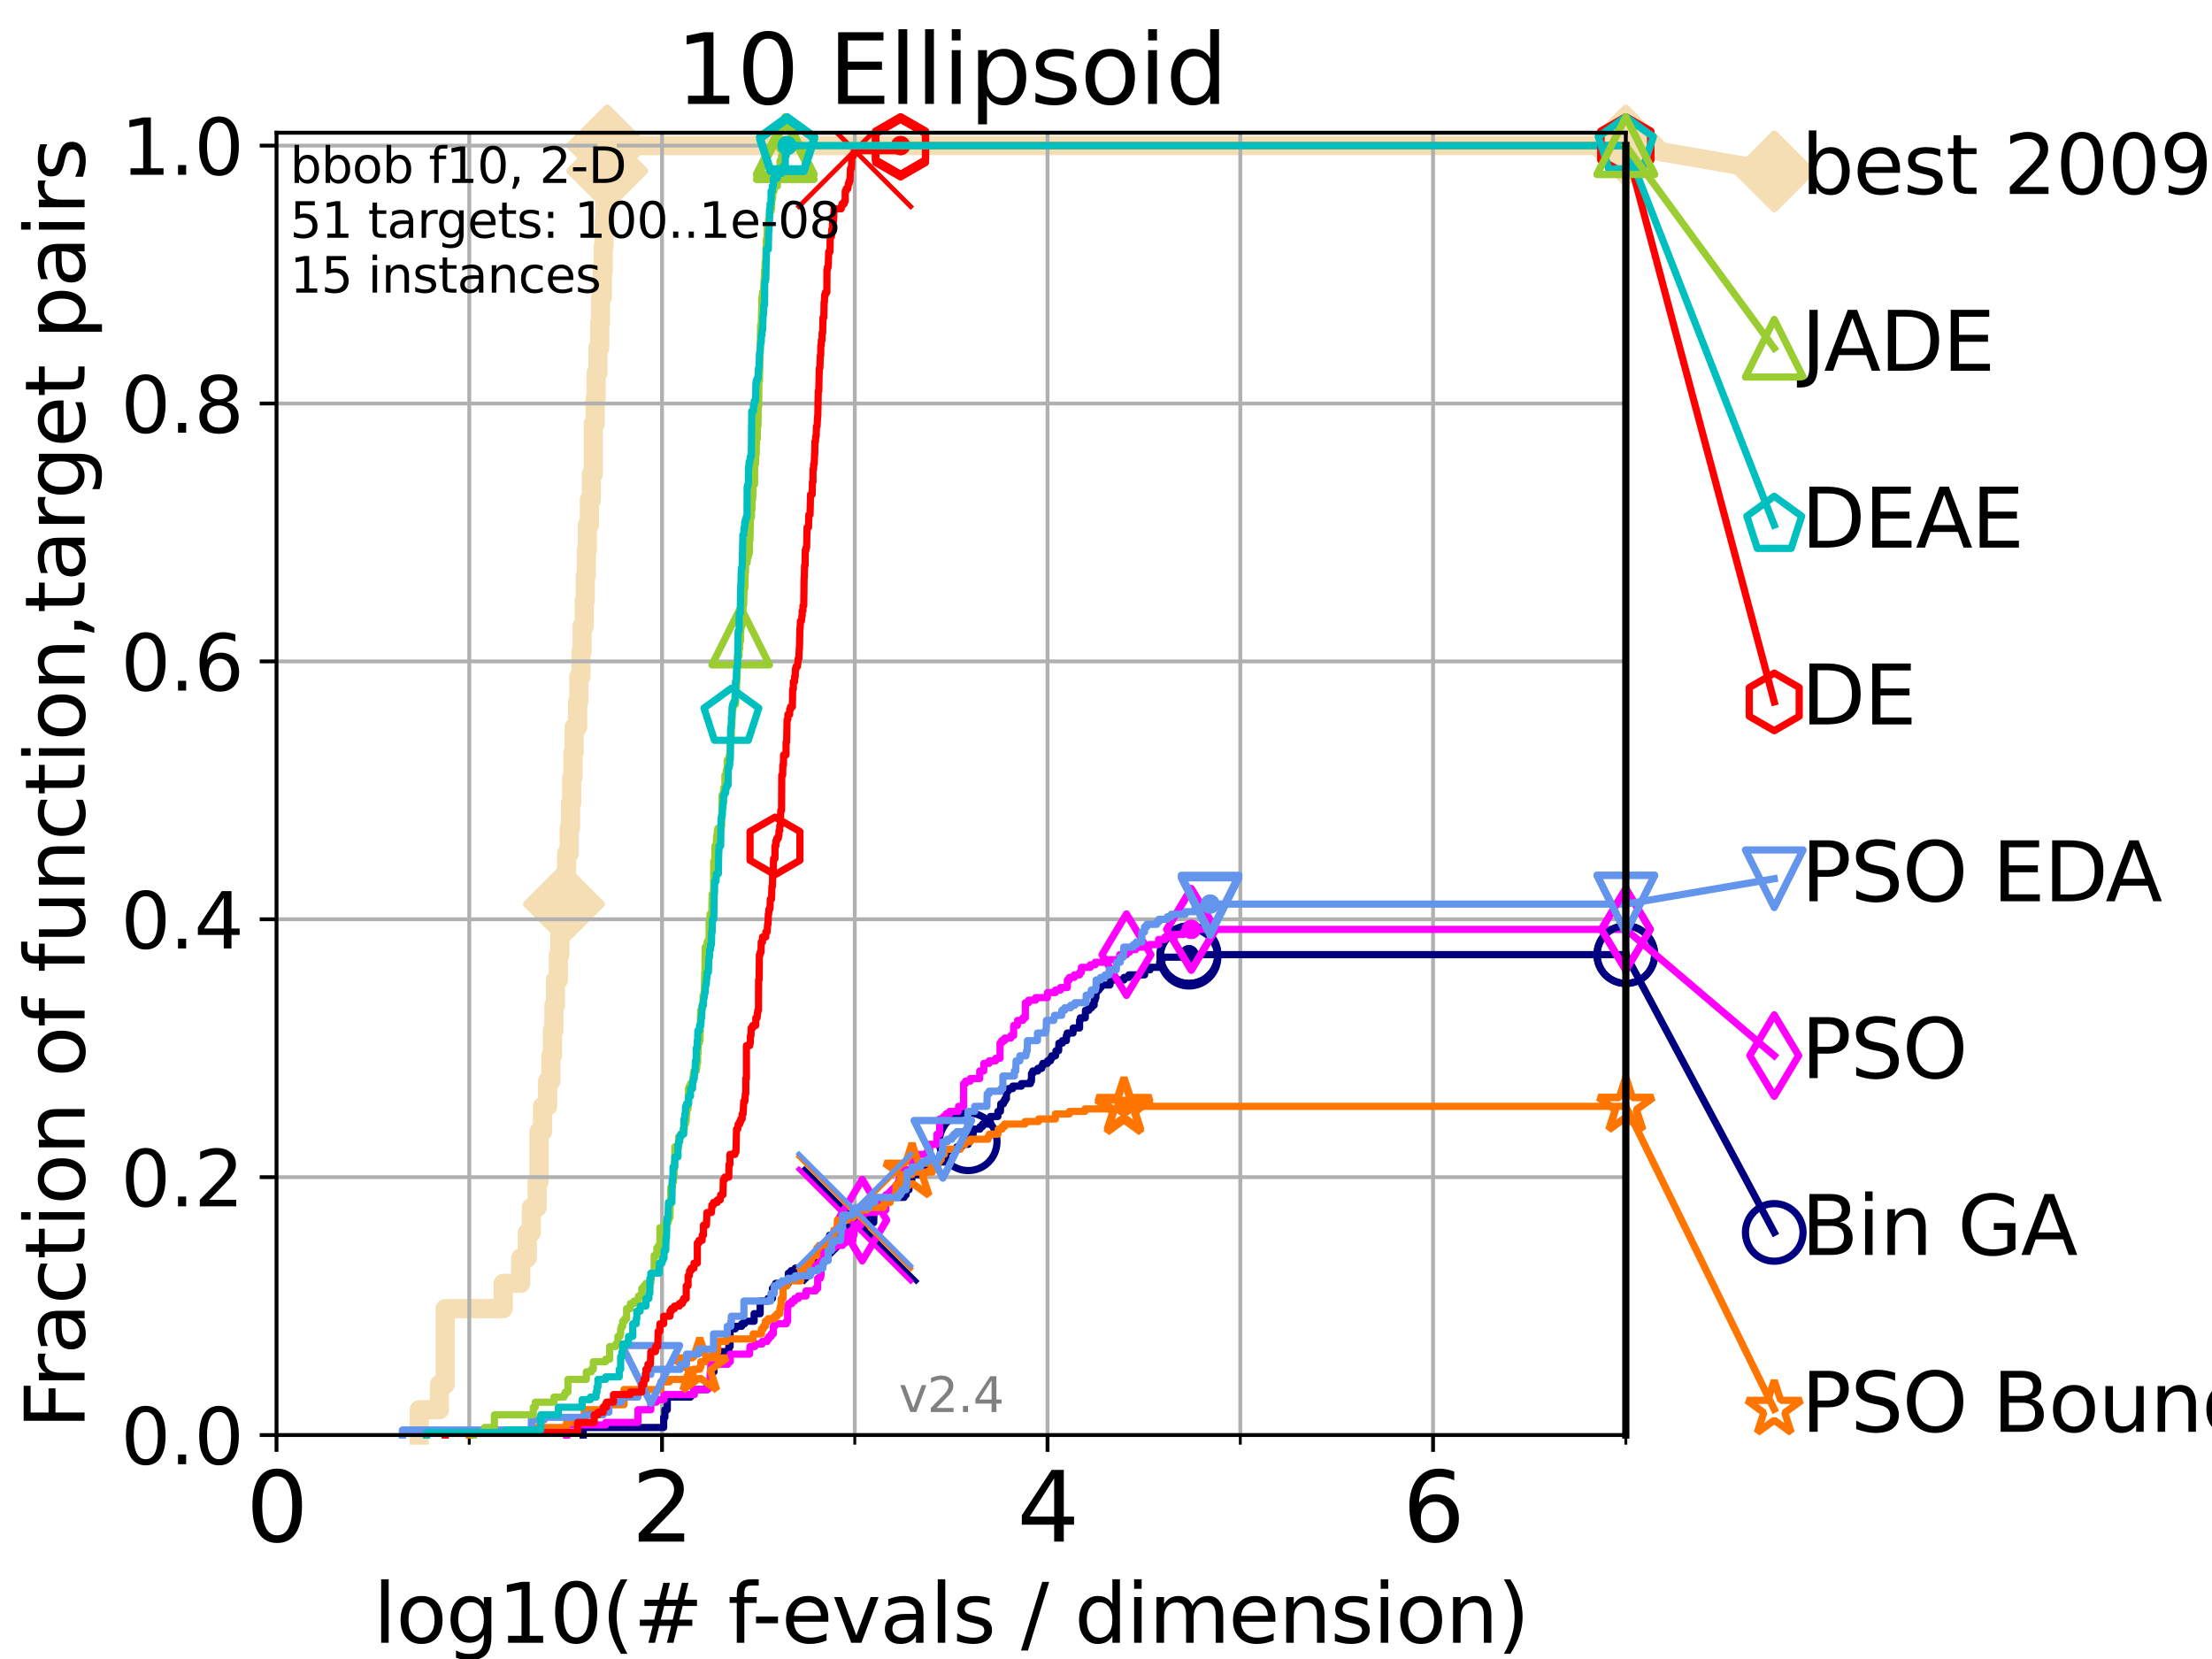 <?xml version="1.0" encoding="utf-8" standalone="no"?>
<!DOCTYPE svg PUBLIC "-//W3C//DTD SVG 1.1//EN"
  "http://www.w3.org/Graphics/SVG/1.1/DTD/svg11.dtd">
<svg height="345.6pt" version="1.1" viewBox="0 0 460.8 345.6" width="460.8pt" xmlns="http://www.w3.org/2000/svg" xmlns:xlink="http://www.w3.org/1999/xlink">
 <defs>
  <style type="text/css">*{stroke-linecap:butt;stroke-linejoin:round;}</style>
 </defs>
 <g id="figure_1">
  <g id="patch_1">
   <path d="M 0 345.6 
L 460.8 345.6 
L 460.8 0 
L 0 0 
z
" style="fill:#ffffff;"/>
  </g>
  <g id="axes_1">
   <g id="patch_2">
    <path d="M 57.6 298.944 
L 338.688 298.944 
L 338.688 27.648 
L 57.6 27.648 
z
" style="fill:#ffffff;"/>
   </g>
   <g id="line2d_1">
    <path d="M 87.33 298.944 
L 87.33 293.677 
L 91.535 293.677 
L 91.535 288.41 
L 92.738 288.41 
L 92.738 272.61 
L 104.826 272.61 
L 104.826 267.343 
L 108.484 267.343 
L 108.484 262.076 
L 109.843 262.076 
L 109.843 256.809 
L 110.694 256.809 
L 110.694 251.542 
L 111.897 251.542 
L 111.897 246.275 
L 112.281 246.275 
L 112.281 235.742 
L 113.023 235.742 
L 113.023 230.475 
L 114.08 230.475 
L 114.08 225.208 
L 114.751 225.208 
L 114.751 219.941 
L 115.077 219.941 
L 115.077 214.674 
L 115.397 214.674 
L 115.397 209.407 
L 115.711 209.407 
L 115.711 204.141 
L 116.323 204.141 
L 116.323 198.874 
L 116.621 198.874 
L 116.621 193.607 
L 117.203 193.607 
L 117.203 188.34 
L 117.486 188.34 
L 117.486 183.073 
L 118.04 183.073 
L 118.04 177.806 
L 118.577 177.806 
L 118.577 172.539 
L 118.839 172.539 
L 118.839 167.272 
L 119.097 167.272 
L 119.097 162.006 
L 119.352 162.006 
L 119.352 156.739 
L 119.603 156.739 
L 119.603 151.472 
L 120.335 151.472 
L 120.335 146.205 
L 120.572 146.205 
L 120.572 140.938 
L 121.037 140.938 
L 121.037 135.671 
L 121.265 135.671 
L 121.265 130.404 
L 121.712 130.404 
L 121.712 125.138 
L 121.931 125.138 
L 121.931 119.871 
L 122.148 119.871 
L 122.148 114.604 
L 122.362 114.604 
L 122.362 109.337 
L 122.782 109.337 
L 122.782 104.07 
L 123.193 104.07 
L 123.193 98.803 
L 123.594 98.803 
L 123.594 88.27 
L 123.985 88.27 
L 123.985 83.003 
L 124.178 83.003 
L 124.178 77.736 
L 124.557 77.736 
L 124.557 72.469 
L 124.928 72.469 
L 124.928 67.202 
L 125.111 67.202 
L 125.111 61.935 
L 125.471 61.935 
L 125.471 56.668 
L 125.648 56.668 
L 125.648 51.402 
L 125.823 51.402 
L 125.823 46.135 
L 125.996 46.135 
L 125.996 40.868 
L 126.168 40.868 
L 126.168 35.601 
L 126.507 35.601 
L 126.507 30.334 
L 338.688 30.334 
" style="fill:none;stroke:#f5deb3;stroke-linecap:square;stroke-width:4;"/>
   </g>
   <g id="line2d_2">
    <defs>
     <path d="M 0 7.778 
L 7.778 0 
L 0 -7.778 
L -7.778 0 
z
" id="m3861a35355" style="stroke:#f5deb3;stroke-linejoin:miter;stroke-width:1.5;"/>
    </defs>
    <g>
     <use style="fill:#f5deb3;stroke:#f5deb3;stroke-linejoin:miter;stroke-width:1.5;" x="117.486" xlink:href="#m3861a35355" y="188.34"/>
     <use style="fill:#f5deb3;stroke:#f5deb3;stroke-linejoin:miter;stroke-width:1.5;" x="126.507" xlink:href="#m3861a35355" y="35.601"/>
     <use style="fill:#f5deb3;stroke:#f5deb3;stroke-linejoin:miter;stroke-width:1.5;" x="126.507" xlink:href="#m3861a35355" y="30.334"/>
     <use style="fill:#f5deb3;stroke:#f5deb3;stroke-linejoin:miter;stroke-width:1.5;" x="126.507" xlink:href="#m3861a35355" y="30.334"/>
     <use style="fill:#f5deb3;stroke:#f5deb3;stroke-linejoin:miter;stroke-width:1.5;" x="338.688" xlink:href="#m3861a35355" y="30.334"/>
    </g>
   </g>
   <g id="line2d_3">
    <path style="fill:none;stroke:#f5deb3;stroke-linecap:square;stroke-width:4;"/>
    <g/>
   </g>
   <g id="line2d_4">
    <path d="M 338.688 30.334 
L 369.608 35.706 
" style="fill:none;stroke:#f5deb3;stroke-linecap:square;stroke-width:4;"/>
    <g>
     <use style="fill:#f5deb3;stroke:#f5deb3;stroke-linejoin:miter;stroke-width:1.5;" x="338.688" xlink:href="#m3861a35355" y="30.334"/>
     <use style="fill:#f5deb3;stroke:#f5deb3;stroke-linejoin:miter;stroke-width:1.5;" x="369.608" xlink:href="#m3861a35355" y="35.706"/>
    </g>
   </g>
   <g id="matplotlib.axis_1">
    <g id="xtick_1">
     <g id="line2d_5">
      <path clip-path="url(#p2596e68ab9)" d="M 57.6 298.944 
L 57.6 27.648 
" style="fill:none;stroke:#b0b0b0;stroke-linecap:square;stroke-width:0.8;"/>
     </g>
     <g id="line2d_6">
      <defs>
       <path d="M 0 0 
L 0 3.5 
" id="m57c313ec42" style="stroke:#000000;stroke-width:0.8;"/>
      </defs>
      <g>
       <use style="stroke:#000000;stroke-width:0.8;" x="57.6" xlink:href="#m57c313ec42" y="298.944"/>
      </g>
     </g>
     <g id="text_1">
      <!-- 0 -->
      <g transform="translate(51.237 321.141)scale(0.2 -0.2)">
       <defs>
        <path d="M 2034 4250 
Q 1547 4250 1301 3770 
Q 1056 3291 1056 2328 
Q 1056 1369 1301 889 
Q 1547 409 2034 409 
Q 2525 409 2770 889 
Q 3016 1369 3016 2328 
Q 3016 3291 2770 3770 
Q 2525 4250 2034 4250 
z
M 2034 4750 
Q 2819 4750 3233 4129 
Q 3647 3509 3647 2328 
Q 3647 1150 3233 529 
Q 2819 -91 2034 -91 
Q 1250 -91 836 529 
Q 422 1150 422 2328 
Q 422 3509 836 4129 
Q 1250 4750 2034 4750 
z
" id="DejaVuSans-30" transform="scale(0.016)"/>
       </defs>
       <use xlink:href="#DejaVuSans-30"/>
      </g>
     </g>
    </g>
    <g id="xtick_2">
     <g id="line2d_7">
      <path clip-path="url(#p2596e68ab9)" d="M 137.911 298.944 
L 137.911 27.648 
" style="fill:none;stroke:#b0b0b0;stroke-linecap:square;stroke-width:0.8;"/>
     </g>
     <g id="line2d_8">
      <g>
       <use style="stroke:#000000;stroke-width:0.8;" x="137.911" xlink:href="#m57c313ec42" y="298.944"/>
      </g>
     </g>
     <g id="text_2">
      <!-- 2 -->
      <g transform="translate(131.548 321.141)scale(0.2 -0.2)">
       <defs>
        <path d="M 1228 531 
L 3431 531 
L 3431 0 
L 469 0 
L 469 531 
Q 828 903 1448 1529 
Q 2069 2156 2228 2338 
Q 2531 2678 2651 2914 
Q 2772 3150 2772 3378 
Q 2772 3750 2511 3984 
Q 2250 4219 1831 4219 
Q 1534 4219 1204 4116 
Q 875 4013 500 3803 
L 500 4441 
Q 881 4594 1212 4672 
Q 1544 4750 1819 4750 
Q 2544 4750 2975 4387 
Q 3406 4025 3406 3419 
Q 3406 3131 3298 2873 
Q 3191 2616 2906 2266 
Q 2828 2175 2409 1742 
Q 1991 1309 1228 531 
z
" id="DejaVuSans-32" transform="scale(0.016)"/>
       </defs>
       <use xlink:href="#DejaVuSans-32"/>
      </g>
     </g>
    </g>
    <g id="xtick_3">
     <g id="line2d_9">
      <path clip-path="url(#p2596e68ab9)" d="M 218.222 298.944 
L 218.222 27.648 
" style="fill:none;stroke:#b0b0b0;stroke-linecap:square;stroke-width:0.8;"/>
     </g>
     <g id="line2d_10">
      <g>
       <use style="stroke:#000000;stroke-width:0.8;" x="218.222" xlink:href="#m57c313ec42" y="298.944"/>
      </g>
     </g>
     <g id="text_3">
      <!-- 4 -->
      <g transform="translate(211.859 321.141)scale(0.2 -0.2)">
       <defs>
        <path d="M 2419 4116 
L 825 1625 
L 2419 1625 
L 2419 4116 
z
M 2253 4666 
L 3047 4666 
L 3047 1625 
L 3713 1625 
L 3713 1100 
L 3047 1100 
L 3047 0 
L 2419 0 
L 2419 1100 
L 313 1100 
L 313 1709 
L 2253 4666 
z
" id="DejaVuSans-34" transform="scale(0.016)"/>
       </defs>
       <use xlink:href="#DejaVuSans-34"/>
      </g>
     </g>
    </g>
    <g id="xtick_4">
     <g id="line2d_11">
      <path clip-path="url(#p2596e68ab9)" d="M 298.533 298.944 
L 298.533 27.648 
" style="fill:none;stroke:#b0b0b0;stroke-linecap:square;stroke-width:0.8;"/>
     </g>
     <g id="line2d_12">
      <g>
       <use style="stroke:#000000;stroke-width:0.8;" x="298.533" xlink:href="#m57c313ec42" y="298.944"/>
      </g>
     </g>
     <g id="text_4">
      <!-- 6 -->
      <g transform="translate(292.17 321.141)scale(0.2 -0.2)">
       <defs>
        <path d="M 2113 2584 
Q 1688 2584 1439 2293 
Q 1191 2003 1191 1497 
Q 1191 994 1439 701 
Q 1688 409 2113 409 
Q 2538 409 2786 701 
Q 3034 994 3034 1497 
Q 3034 2003 2786 2293 
Q 2538 2584 2113 2584 
z
M 3366 4563 
L 3366 3988 
Q 3128 4100 2886 4159 
Q 2644 4219 2406 4219 
Q 1781 4219 1451 3797 
Q 1122 3375 1075 2522 
Q 1259 2794 1537 2939 
Q 1816 3084 2150 3084 
Q 2853 3084 3261 2657 
Q 3669 2231 3669 1497 
Q 3669 778 3244 343 
Q 2819 -91 2113 -91 
Q 1303 -91 875 529 
Q 447 1150 447 2328 
Q 447 3434 972 4092 
Q 1497 4750 2381 4750 
Q 2619 4750 2861 4703 
Q 3103 4656 3366 4563 
z
" id="DejaVuSans-36" transform="scale(0.016)"/>
       </defs>
       <use xlink:href="#DejaVuSans-36"/>
      </g>
     </g>
    </g>
    <g id="xtick_5">
     <g id="line2d_13">
      <path clip-path="url(#p2596e68ab9)" d="M 97.755 298.944 
L 97.755 27.648 
" style="fill:none;stroke:#b0b0b0;stroke-linecap:square;stroke-width:0.8;"/>
     </g>
     <g id="line2d_14">
      <defs>
       <path d="M 0 0 
L 0 2 
" id="m940161d96f" style="stroke:#000000;stroke-width:0.6;"/>
      </defs>
      <g>
       <use style="stroke:#000000;stroke-width:0.6;" x="97.755" xlink:href="#m940161d96f" y="298.944"/>
      </g>
     </g>
    </g>
    <g id="xtick_6">
     <g id="line2d_15">
      <path clip-path="url(#p2596e68ab9)" d="M 178.066 298.944 
L 178.066 27.648 
" style="fill:none;stroke:#b0b0b0;stroke-linecap:square;stroke-width:0.8;"/>
     </g>
     <g id="line2d_16">
      <g>
       <use style="stroke:#000000;stroke-width:0.6;" x="178.066" xlink:href="#m940161d96f" y="298.944"/>
      </g>
     </g>
    </g>
    <g id="xtick_7">
     <g id="line2d_17">
      <path clip-path="url(#p2596e68ab9)" d="M 258.377 298.944 
L 258.377 27.648 
" style="fill:none;stroke:#b0b0b0;stroke-linecap:square;stroke-width:0.8;"/>
     </g>
     <g id="line2d_18">
      <g>
       <use style="stroke:#000000;stroke-width:0.6;" x="258.377" xlink:href="#m940161d96f" y="298.944"/>
      </g>
     </g>
    </g>
    <g id="xtick_8">
     <g id="line2d_19">
      <path clip-path="url(#p2596e68ab9)" d="M 338.688 298.944 
L 338.688 27.648 
" style="fill:none;stroke:#b0b0b0;stroke-linecap:square;stroke-width:0.8;"/>
     </g>
     <g id="line2d_20">
      <g>
       <use style="stroke:#000000;stroke-width:0.6;" x="338.688" xlink:href="#m940161d96f" y="298.944"/>
      </g>
     </g>
    </g>
    <g id="text_5">
     <!-- log10(# f-evals / dimension) -->
     <g transform="translate(77.764 342.218)scale(0.17 -0.17)">
      <defs>
       <path d="M 603 4863 
L 1178 4863 
L 1178 0 
L 603 0 
L 603 4863 
z
" id="DejaVuSans-6c" transform="scale(0.016)"/>
       <path d="M 1959 3097 
Q 1497 3097 1228 2736 
Q 959 2375 959 1747 
Q 959 1119 1226 758 
Q 1494 397 1959 397 
Q 2419 397 2687 759 
Q 2956 1122 2956 1747 
Q 2956 2369 2687 2733 
Q 2419 3097 1959 3097 
z
M 1959 3584 
Q 2709 3584 3137 3096 
Q 3566 2609 3566 1747 
Q 3566 888 3137 398 
Q 2709 -91 1959 -91 
Q 1206 -91 779 398 
Q 353 888 353 1747 
Q 353 2609 779 3096 
Q 1206 3584 1959 3584 
z
" id="DejaVuSans-6f" transform="scale(0.016)"/>
       <path d="M 2906 1791 
Q 2906 2416 2648 2759 
Q 2391 3103 1925 3103 
Q 1463 3103 1205 2759 
Q 947 2416 947 1791 
Q 947 1169 1205 825 
Q 1463 481 1925 481 
Q 2391 481 2648 825 
Q 2906 1169 2906 1791 
z
M 3481 434 
Q 3481 -459 3084 -895 
Q 2688 -1331 1869 -1331 
Q 1566 -1331 1297 -1286 
Q 1028 -1241 775 -1147 
L 775 -588 
Q 1028 -725 1275 -790 
Q 1522 -856 1778 -856 
Q 2344 -856 2625 -561 
Q 2906 -266 2906 331 
L 2906 616 
Q 2728 306 2450 153 
Q 2172 0 1784 0 
Q 1141 0 747 490 
Q 353 981 353 1791 
Q 353 2603 747 3093 
Q 1141 3584 1784 3584 
Q 2172 3584 2450 3431 
Q 2728 3278 2906 2969 
L 2906 3500 
L 3481 3500 
L 3481 434 
z
" id="DejaVuSans-67" transform="scale(0.016)"/>
       <path d="M 794 531 
L 1825 531 
L 1825 4091 
L 703 3866 
L 703 4441 
L 1819 4666 
L 2450 4666 
L 2450 531 
L 3481 531 
L 3481 0 
L 794 0 
L 794 531 
z
" id="DejaVuSans-31" transform="scale(0.016)"/>
       <path d="M 1984 4856 
Q 1566 4138 1362 3434 
Q 1159 2731 1159 2009 
Q 1159 1288 1364 580 
Q 1569 -128 1984 -844 
L 1484 -844 
Q 1016 -109 783 600 
Q 550 1309 550 2009 
Q 550 2706 781 3412 
Q 1013 4119 1484 4856 
L 1984 4856 
z
" id="DejaVuSans-28" transform="scale(0.016)"/>
       <path d="M 3272 2816 
L 2363 2816 
L 2100 1772 
L 3016 1772 
L 3272 2816 
z
M 2803 4594 
L 2478 3297 
L 3391 3297 
L 3719 4594 
L 4219 4594 
L 3897 3297 
L 4872 3297 
L 4872 2816 
L 3775 2816 
L 3519 1772 
L 4513 1772 
L 4513 1294 
L 3397 1294 
L 3072 0 
L 2572 0 
L 2894 1294 
L 1978 1294 
L 1656 0 
L 1153 0 
L 1478 1294 
L 494 1294 
L 494 1772 
L 1594 1772 
L 1856 2816 
L 850 2816 
L 850 3297 
L 1978 3297 
L 2297 4594 
L 2803 4594 
z
" id="DejaVuSans-23" transform="scale(0.016)"/>
       <path id="DejaVuSans-20" transform="scale(0.016)"/>
       <path d="M 2375 4863 
L 2375 4384 
L 1825 4384 
Q 1516 4384 1395 4259 
Q 1275 4134 1275 3809 
L 1275 3500 
L 2222 3500 
L 2222 3053 
L 1275 3053 
L 1275 0 
L 697 0 
L 697 3053 
L 147 3053 
L 147 3500 
L 697 3500 
L 697 3744 
Q 697 4328 969 4595 
Q 1241 4863 1831 4863 
L 2375 4863 
z
" id="DejaVuSans-66" transform="scale(0.016)"/>
       <path d="M 313 2009 
L 1997 2009 
L 1997 1497 
L 313 1497 
L 313 2009 
z
" id="DejaVuSans-2d" transform="scale(0.016)"/>
       <path d="M 3597 1894 
L 3597 1613 
L 953 1613 
Q 991 1019 1311 708 
Q 1631 397 2203 397 
Q 2534 397 2845 478 
Q 3156 559 3463 722 
L 3463 178 
Q 3153 47 2828 -22 
Q 2503 -91 2169 -91 
Q 1331 -91 842 396 
Q 353 884 353 1716 
Q 353 2575 817 3079 
Q 1281 3584 2069 3584 
Q 2775 3584 3186 3129 
Q 3597 2675 3597 1894 
z
M 3022 2063 
Q 3016 2534 2758 2815 
Q 2500 3097 2075 3097 
Q 1594 3097 1305 2825 
Q 1016 2553 972 2059 
L 3022 2063 
z
" id="DejaVuSans-65" transform="scale(0.016)"/>
       <path d="M 191 3500 
L 800 3500 
L 1894 563 
L 2988 3500 
L 3597 3500 
L 2284 0 
L 1503 0 
L 191 3500 
z
" id="DejaVuSans-76" transform="scale(0.016)"/>
       <path d="M 2194 1759 
Q 1497 1759 1228 1600 
Q 959 1441 959 1056 
Q 959 750 1161 570 
Q 1363 391 1709 391 
Q 2188 391 2477 730 
Q 2766 1069 2766 1631 
L 2766 1759 
L 2194 1759 
z
M 3341 1997 
L 3341 0 
L 2766 0 
L 2766 531 
Q 2569 213 2275 61 
Q 1981 -91 1556 -91 
Q 1019 -91 701 211 
Q 384 513 384 1019 
Q 384 1609 779 1909 
Q 1175 2209 1959 2209 
L 2766 2209 
L 2766 2266 
Q 2766 2663 2505 2880 
Q 2244 3097 1772 3097 
Q 1472 3097 1187 3025 
Q 903 2953 641 2809 
L 641 3341 
Q 956 3463 1253 3523 
Q 1550 3584 1831 3584 
Q 2591 3584 2966 3190 
Q 3341 2797 3341 1997 
z
" id="DejaVuSans-61" transform="scale(0.016)"/>
       <path d="M 2834 3397 
L 2834 2853 
Q 2591 2978 2328 3040 
Q 2066 3103 1784 3103 
Q 1356 3103 1142 2972 
Q 928 2841 928 2578 
Q 928 2378 1081 2264 
Q 1234 2150 1697 2047 
L 1894 2003 
Q 2506 1872 2764 1633 
Q 3022 1394 3022 966 
Q 3022 478 2636 193 
Q 2250 -91 1575 -91 
Q 1294 -91 989 -36 
Q 684 19 347 128 
L 347 722 
Q 666 556 975 473 
Q 1284 391 1588 391 
Q 1994 391 2212 530 
Q 2431 669 2431 922 
Q 2431 1156 2273 1281 
Q 2116 1406 1581 1522 
L 1381 1569 
Q 847 1681 609 1914 
Q 372 2147 372 2553 
Q 372 3047 722 3315 
Q 1072 3584 1716 3584 
Q 2034 3584 2315 3537 
Q 2597 3491 2834 3397 
z
" id="DejaVuSans-73" transform="scale(0.016)"/>
       <path d="M 1625 4666 
L 2156 4666 
L 531 -594 
L 0 -594 
L 1625 4666 
z
" id="DejaVuSans-2f" transform="scale(0.016)"/>
       <path d="M 2906 2969 
L 2906 4863 
L 3481 4863 
L 3481 0 
L 2906 0 
L 2906 525 
Q 2725 213 2448 61 
Q 2172 -91 1784 -91 
Q 1150 -91 751 415 
Q 353 922 353 1747 
Q 353 2572 751 3078 
Q 1150 3584 1784 3584 
Q 2172 3584 2448 3432 
Q 2725 3281 2906 2969 
z
M 947 1747 
Q 947 1113 1208 752 
Q 1469 391 1925 391 
Q 2381 391 2643 752 
Q 2906 1113 2906 1747 
Q 2906 2381 2643 2742 
Q 2381 3103 1925 3103 
Q 1469 3103 1208 2742 
Q 947 2381 947 1747 
z
" id="DejaVuSans-64" transform="scale(0.016)"/>
       <path d="M 603 3500 
L 1178 3500 
L 1178 0 
L 603 0 
L 603 3500 
z
M 603 4863 
L 1178 4863 
L 1178 4134 
L 603 4134 
L 603 4863 
z
" id="DejaVuSans-69" transform="scale(0.016)"/>
       <path d="M 3328 2828 
Q 3544 3216 3844 3400 
Q 4144 3584 4550 3584 
Q 5097 3584 5394 3201 
Q 5691 2819 5691 2113 
L 5691 0 
L 5113 0 
L 5113 2094 
Q 5113 2597 4934 2840 
Q 4756 3084 4391 3084 
Q 3944 3084 3684 2787 
Q 3425 2491 3425 1978 
L 3425 0 
L 2847 0 
L 2847 2094 
Q 2847 2600 2669 2842 
Q 2491 3084 2119 3084 
Q 1678 3084 1418 2786 
Q 1159 2488 1159 1978 
L 1159 0 
L 581 0 
L 581 3500 
L 1159 3500 
L 1159 2956 
Q 1356 3278 1631 3431 
Q 1906 3584 2284 3584 
Q 2666 3584 2933 3390 
Q 3200 3197 3328 2828 
z
" id="DejaVuSans-6d" transform="scale(0.016)"/>
       <path d="M 3513 2113 
L 3513 0 
L 2938 0 
L 2938 2094 
Q 2938 2591 2744 2837 
Q 2550 3084 2163 3084 
Q 1697 3084 1428 2787 
Q 1159 2491 1159 1978 
L 1159 0 
L 581 0 
L 581 3500 
L 1159 3500 
L 1159 2956 
Q 1366 3272 1645 3428 
Q 1925 3584 2291 3584 
Q 2894 3584 3203 3211 
Q 3513 2838 3513 2113 
z
" id="DejaVuSans-6e" transform="scale(0.016)"/>
       <path d="M 513 4856 
L 1013 4856 
Q 1481 4119 1714 3412 
Q 1947 2706 1947 2009 
Q 1947 1309 1714 600 
Q 1481 -109 1013 -844 
L 513 -844 
Q 928 -128 1133 580 
Q 1338 1288 1338 2009 
Q 1338 2731 1133 3434 
Q 928 4138 513 4856 
z
" id="DejaVuSans-29" transform="scale(0.016)"/>
      </defs>
      <use xlink:href="#DejaVuSans-6c"/>
      <use x="27.783" xlink:href="#DejaVuSans-6f"/>
      <use x="88.965" xlink:href="#DejaVuSans-67"/>
      <use x="152.441" xlink:href="#DejaVuSans-31"/>
      <use x="216.064" xlink:href="#DejaVuSans-30"/>
      <use x="279.688" xlink:href="#DejaVuSans-28"/>
      <use x="318.701" xlink:href="#DejaVuSans-23"/>
      <use x="402.49" xlink:href="#DejaVuSans-20"/>
      <use x="434.277" xlink:href="#DejaVuSans-66"/>
      <use x="463.982" xlink:href="#DejaVuSans-2d"/>
      <use x="500.066" xlink:href="#DejaVuSans-65"/>
      <use x="561.59" xlink:href="#DejaVuSans-76"/>
      <use x="620.77" xlink:href="#DejaVuSans-61"/>
      <use x="682.049" xlink:href="#DejaVuSans-6c"/>
      <use x="709.832" xlink:href="#DejaVuSans-73"/>
      <use x="761.932" xlink:href="#DejaVuSans-20"/>
      <use x="793.719" xlink:href="#DejaVuSans-2f"/>
      <use x="827.41" xlink:href="#DejaVuSans-20"/>
      <use x="859.197" xlink:href="#DejaVuSans-64"/>
      <use x="922.674" xlink:href="#DejaVuSans-69"/>
      <use x="950.457" xlink:href="#DejaVuSans-6d"/>
      <use x="1047.869" xlink:href="#DejaVuSans-65"/>
      <use x="1109.393" xlink:href="#DejaVuSans-6e"/>
      <use x="1172.771" xlink:href="#DejaVuSans-73"/>
      <use x="1224.871" xlink:href="#DejaVuSans-69"/>
      <use x="1252.654" xlink:href="#DejaVuSans-6f"/>
      <use x="1313.836" xlink:href="#DejaVuSans-6e"/>
      <use x="1377.215" xlink:href="#DejaVuSans-29"/>
     </g>
    </g>
   </g>
   <g id="matplotlib.axis_2">
    <g id="ytick_1">
     <g id="line2d_21">
      <path clip-path="url(#p2596e68ab9)" d="M 57.6 298.944 
L 338.688 298.944 
" style="fill:none;stroke:#b0b0b0;stroke-linecap:square;stroke-width:0.8;"/>
     </g>
     <g id="line2d_22">
      <defs>
       <path d="M 0 0 
L -3.5 0 
" id="m87db4c3dcd" style="stroke:#000000;stroke-width:0.8;"/>
      </defs>
      <g>
       <use style="stroke:#000000;stroke-width:0.8;" x="57.6" xlink:href="#m87db4c3dcd" y="298.944"/>
      </g>
     </g>
     <g id="text_6">
      <!-- 0.0 -->
      <g transform="translate(25.155 305.023)scale(0.16 -0.16)">
       <defs>
        <path d="M 684 794 
L 1344 794 
L 1344 0 
L 684 0 
L 684 794 
z
" id="DejaVuSans-2e" transform="scale(0.016)"/>
       </defs>
       <use xlink:href="#DejaVuSans-30"/>
       <use x="63.623" xlink:href="#DejaVuSans-2e"/>
       <use x="95.41" xlink:href="#DejaVuSans-30"/>
      </g>
     </g>
    </g>
    <g id="ytick_2">
     <g id="line2d_23">
      <path clip-path="url(#p2596e68ab9)" d="M 57.6 245.222 
L 338.688 245.222 
" style="fill:none;stroke:#b0b0b0;stroke-linecap:square;stroke-width:0.8;"/>
     </g>
     <g id="line2d_24">
      <g>
       <use style="stroke:#000000;stroke-width:0.8;" x="57.6" xlink:href="#m87db4c3dcd" y="245.222"/>
      </g>
     </g>
     <g id="text_7">
      <!-- 0.2 -->
      <g transform="translate(25.155 251.301)scale(0.16 -0.16)">
       <use xlink:href="#DejaVuSans-30"/>
       <use x="63.623" xlink:href="#DejaVuSans-2e"/>
       <use x="95.41" xlink:href="#DejaVuSans-32"/>
      </g>
     </g>
    </g>
    <g id="ytick_3">
     <g id="line2d_25">
      <path clip-path="url(#p2596e68ab9)" d="M 57.6 191.5 
L 338.688 191.5 
" style="fill:none;stroke:#b0b0b0;stroke-linecap:square;stroke-width:0.8;"/>
     </g>
     <g id="line2d_26">
      <g>
       <use style="stroke:#000000;stroke-width:0.8;" x="57.6" xlink:href="#m87db4c3dcd" y="191.5"/>
      </g>
     </g>
     <g id="text_8">
      <!-- 0.4 -->
      <g transform="translate(25.155 197.579)scale(0.16 -0.16)">
       <use xlink:href="#DejaVuSans-30"/>
       <use x="63.623" xlink:href="#DejaVuSans-2e"/>
       <use x="95.41" xlink:href="#DejaVuSans-34"/>
      </g>
     </g>
    </g>
    <g id="ytick_4">
     <g id="line2d_27">
      <path clip-path="url(#p2596e68ab9)" d="M 57.6 137.778 
L 338.688 137.778 
" style="fill:none;stroke:#b0b0b0;stroke-linecap:square;stroke-width:0.8;"/>
     </g>
     <g id="line2d_28">
      <g>
       <use style="stroke:#000000;stroke-width:0.8;" x="57.6" xlink:href="#m87db4c3dcd" y="137.778"/>
      </g>
     </g>
     <g id="text_9">
      <!-- 0.6 -->
      <g transform="translate(25.155 143.857)scale(0.16 -0.16)">
       <use xlink:href="#DejaVuSans-30"/>
       <use x="63.623" xlink:href="#DejaVuSans-2e"/>
       <use x="95.41" xlink:href="#DejaVuSans-36"/>
      </g>
     </g>
    </g>
    <g id="ytick_5">
     <g id="line2d_29">
      <path clip-path="url(#p2596e68ab9)" d="M 57.6 84.056 
L 338.688 84.056 
" style="fill:none;stroke:#b0b0b0;stroke-linecap:square;stroke-width:0.8;"/>
     </g>
     <g id="line2d_30">
      <g>
       <use style="stroke:#000000;stroke-width:0.8;" x="57.6" xlink:href="#m87db4c3dcd" y="84.056"/>
      </g>
     </g>
     <g id="text_10">
      <!-- 0.8 -->
      <g transform="translate(25.155 90.135)scale(0.16 -0.16)">
       <defs>
        <path d="M 2034 2216 
Q 1584 2216 1326 1975 
Q 1069 1734 1069 1313 
Q 1069 891 1326 650 
Q 1584 409 2034 409 
Q 2484 409 2743 651 
Q 3003 894 3003 1313 
Q 3003 1734 2745 1975 
Q 2488 2216 2034 2216 
z
M 1403 2484 
Q 997 2584 770 2862 
Q 544 3141 544 3541 
Q 544 4100 942 4425 
Q 1341 4750 2034 4750 
Q 2731 4750 3128 4425 
Q 3525 4100 3525 3541 
Q 3525 3141 3298 2862 
Q 3072 2584 2669 2484 
Q 3125 2378 3379 2068 
Q 3634 1759 3634 1313 
Q 3634 634 3220 271 
Q 2806 -91 2034 -91 
Q 1263 -91 848 271 
Q 434 634 434 1313 
Q 434 1759 690 2068 
Q 947 2378 1403 2484 
z
M 1172 3481 
Q 1172 3119 1398 2916 
Q 1625 2713 2034 2713 
Q 2441 2713 2670 2916 
Q 2900 3119 2900 3481 
Q 2900 3844 2670 4047 
Q 2441 4250 2034 4250 
Q 1625 4250 1398 4047 
Q 1172 3844 1172 3481 
z
" id="DejaVuSans-38" transform="scale(0.016)"/>
       </defs>
       <use xlink:href="#DejaVuSans-30"/>
       <use x="63.623" xlink:href="#DejaVuSans-2e"/>
       <use x="95.41" xlink:href="#DejaVuSans-38"/>
      </g>
     </g>
    </g>
    <g id="ytick_6">
     <g id="line2d_31">
      <path clip-path="url(#p2596e68ab9)" d="M 57.6 30.334 
L 338.688 30.334 
" style="fill:none;stroke:#b0b0b0;stroke-linecap:square;stroke-width:0.8;"/>
     </g>
     <g id="line2d_32">
      <g>
       <use style="stroke:#000000;stroke-width:0.8;" x="57.6" xlink:href="#m87db4c3dcd" y="30.334"/>
      </g>
     </g>
     <g id="text_11">
      <!-- 1.0 -->
      <g transform="translate(25.155 36.413)scale(0.16 -0.16)">
       <use xlink:href="#DejaVuSans-31"/>
       <use x="63.623" xlink:href="#DejaVuSans-2e"/>
       <use x="95.41" xlink:href="#DejaVuSans-30"/>
      </g>
     </g>
    </g>
    <g id="text_12">
     <!-- Fraction of function,target pairs -->
     <g transform="translate(17.62 297.681)rotate(-90)scale(0.17 -0.17)">
      <defs>
       <path d="M 628 4666 
L 3309 4666 
L 3309 4134 
L 1259 4134 
L 1259 2759 
L 3109 2759 
L 3109 2228 
L 1259 2228 
L 1259 0 
L 628 0 
L 628 4666 
z
" id="DejaVuSans-46" transform="scale(0.016)"/>
       <path d="M 2631 2963 
Q 2534 3019 2420 3045 
Q 2306 3072 2169 3072 
Q 1681 3072 1420 2755 
Q 1159 2438 1159 1844 
L 1159 0 
L 581 0 
L 581 3500 
L 1159 3500 
L 1159 2956 
Q 1341 3275 1631 3429 
Q 1922 3584 2338 3584 
Q 2397 3584 2469 3576 
Q 2541 3569 2628 3553 
L 2631 2963 
z
" id="DejaVuSans-72" transform="scale(0.016)"/>
       <path d="M 3122 3366 
L 3122 2828 
Q 2878 2963 2633 3030 
Q 2388 3097 2138 3097 
Q 1578 3097 1268 2742 
Q 959 2388 959 1747 
Q 959 1106 1268 751 
Q 1578 397 2138 397 
Q 2388 397 2633 464 
Q 2878 531 3122 666 
L 3122 134 
Q 2881 22 2623 -34 
Q 2366 -91 2075 -91 
Q 1284 -91 818 406 
Q 353 903 353 1747 
Q 353 2603 823 3093 
Q 1294 3584 2113 3584 
Q 2378 3584 2631 3529 
Q 2884 3475 3122 3366 
z
" id="DejaVuSans-63" transform="scale(0.016)"/>
       <path d="M 1172 4494 
L 1172 3500 
L 2356 3500 
L 2356 3053 
L 1172 3053 
L 1172 1153 
Q 1172 725 1289 603 
Q 1406 481 1766 481 
L 2356 481 
L 2356 0 
L 1766 0 
Q 1100 0 847 248 
Q 594 497 594 1153 
L 594 3053 
L 172 3053 
L 172 3500 
L 594 3500 
L 594 4494 
L 1172 4494 
z
" id="DejaVuSans-74" transform="scale(0.016)"/>
       <path d="M 544 1381 
L 544 3500 
L 1119 3500 
L 1119 1403 
Q 1119 906 1312 657 
Q 1506 409 1894 409 
Q 2359 409 2629 706 
Q 2900 1003 2900 1516 
L 2900 3500 
L 3475 3500 
L 3475 0 
L 2900 0 
L 2900 538 
Q 2691 219 2414 64 
Q 2138 -91 1772 -91 
Q 1169 -91 856 284 
Q 544 659 544 1381 
z
M 1991 3584 
L 1991 3584 
z
" id="DejaVuSans-75" transform="scale(0.016)"/>
       <path d="M 750 794 
L 1409 794 
L 1409 256 
L 897 -744 
L 494 -744 
L 750 256 
L 750 794 
z
" id="DejaVuSans-2c" transform="scale(0.016)"/>
       <path d="M 1159 525 
L 1159 -1331 
L 581 -1331 
L 581 3500 
L 1159 3500 
L 1159 2969 
Q 1341 3281 1617 3432 
Q 1894 3584 2278 3584 
Q 2916 3584 3314 3078 
Q 3713 2572 3713 1747 
Q 3713 922 3314 415 
Q 2916 -91 2278 -91 
Q 1894 -91 1617 61 
Q 1341 213 1159 525 
z
M 3116 1747 
Q 3116 2381 2855 2742 
Q 2594 3103 2138 3103 
Q 1681 3103 1420 2742 
Q 1159 2381 1159 1747 
Q 1159 1113 1420 752 
Q 1681 391 2138 391 
Q 2594 391 2855 752 
Q 3116 1113 3116 1747 
z
" id="DejaVuSans-70" transform="scale(0.016)"/>
      </defs>
      <use xlink:href="#DejaVuSans-46"/>
      <use x="50.27" xlink:href="#DejaVuSans-72"/>
      <use x="91.383" xlink:href="#DejaVuSans-61"/>
      <use x="152.662" xlink:href="#DejaVuSans-63"/>
      <use x="207.643" xlink:href="#DejaVuSans-74"/>
      <use x="246.852" xlink:href="#DejaVuSans-69"/>
      <use x="274.635" xlink:href="#DejaVuSans-6f"/>
      <use x="335.816" xlink:href="#DejaVuSans-6e"/>
      <use x="399.195" xlink:href="#DejaVuSans-20"/>
      <use x="430.982" xlink:href="#DejaVuSans-6f"/>
      <use x="492.164" xlink:href="#DejaVuSans-66"/>
      <use x="527.369" xlink:href="#DejaVuSans-20"/>
      <use x="559.156" xlink:href="#DejaVuSans-66"/>
      <use x="594.361" xlink:href="#DejaVuSans-75"/>
      <use x="657.74" xlink:href="#DejaVuSans-6e"/>
      <use x="721.119" xlink:href="#DejaVuSans-63"/>
      <use x="776.1" xlink:href="#DejaVuSans-74"/>
      <use x="815.309" xlink:href="#DejaVuSans-69"/>
      <use x="843.092" xlink:href="#DejaVuSans-6f"/>
      <use x="904.273" xlink:href="#DejaVuSans-6e"/>
      <use x="967.652" xlink:href="#DejaVuSans-2c"/>
      <use x="999.439" xlink:href="#DejaVuSans-74"/>
      <use x="1038.648" xlink:href="#DejaVuSans-61"/>
      <use x="1099.928" xlink:href="#DejaVuSans-72"/>
      <use x="1139.291" xlink:href="#DejaVuSans-67"/>
      <use x="1202.768" xlink:href="#DejaVuSans-65"/>
      <use x="1264.291" xlink:href="#DejaVuSans-74"/>
      <use x="1303.5" xlink:href="#DejaVuSans-20"/>
      <use x="1335.287" xlink:href="#DejaVuSans-70"/>
      <use x="1398.764" xlink:href="#DejaVuSans-61"/>
      <use x="1460.043" xlink:href="#DejaVuSans-69"/>
      <use x="1487.826" xlink:href="#DejaVuSans-72"/>
      <use x="1528.939" xlink:href="#DejaVuSans-73"/>
     </g>
    </g>
   </g>
   <g id="line2d_33">
    <defs>
     <path d="M 0 1.5 
C 0.398 1.5 0.779 1.342 1.061 1.061 
C 1.342 0.779 1.5 0.398 1.5 0 
C 1.5 -0.398 1.342 -0.779 1.061 -1.061 
C 0.779 -1.342 0.398 -1.5 0 -1.5 
C -0.398 -1.5 -0.779 -1.342 -1.061 -1.061 
C -1.342 -0.779 -1.5 -0.398 -1.5 0 
C -1.5 0.398 -1.342 0.779 -1.061 1.061 
C -0.779 1.342 -0.398 1.5 0 1.5 
z
" id="m8e0a2aa8ae" style="stroke:#f5deb3;"/>
    </defs>
    <g>
     <use style="fill:#f5deb3;stroke:#f5deb3;" x="126.507" xlink:href="#m8e0a2aa8ae" y="30.334"/>
     <use style="fill:#f5deb3;stroke:#f5deb3;" x="126.507" xlink:href="#m8e0a2aa8ae" y="30.334"/>
    </g>
   </g>
   <g id="line2d_34">
    <defs>
     <path d="M 0 1.5 
C 0.398 1.5 0.779 1.342 1.061 1.061 
C 1.342 0.779 1.5 0.398 1.5 0 
C 1.5 -0.398 1.342 -0.779 1.061 -1.061 
C 0.779 -1.342 0.398 -1.5 0 -1.5 
C -0.398 -1.5 -0.779 -1.342 -1.061 -1.061 
C -1.342 -0.779 -1.5 -0.398 -1.5 0 
C -1.5 0.398 -1.342 0.779 -1.061 1.061 
C -0.779 1.342 -0.398 1.5 0 1.5 
z
" id="m4892c41499" style="stroke:#000080;"/>
    </defs>
    <g>
     <use style="fill:#000080;stroke:#000080;" x="247.689" xlink:href="#m4892c41499" y="198.874"/>
     <use style="fill:#000080;stroke:#000080;" x="247.689" xlink:href="#m4892c41499" y="198.874"/>
    </g>
   </g>
   <g id="line2d_35">
    <path d="M 121.49 298.944 
L 121.49 297.364 
L 138.256 297.364 
L 138.256 295.257 
L 138.511 295.257 
L 138.511 293.677 
L 139.009 293.677 
L 139.009 291.044 
L 143.841 291.044 
L 143.841 290.517 
L 144.57 290.517 
L 144.57 289.464 
L 147.318 289.464 
L 147.318 288.41 
L 147.57 288.41 
L 147.57 287.884 
L 148.21 287.884 
L 148.21 285.777 
L 148.733 285.777 
L 148.733 282.617 
L 149.15 282.617 
L 149.15 281.563 
L 151.819 281.563 
L 151.819 280.51 
L 152.092 280.51 
L 152.092 276.823 
L 153.178 276.823 
L 153.178 276.296 
L 154.507 276.296 
L 154.507 275.77 
L 155.103 275.77 
L 155.103 275.243 
L 157.099 275.243 
L 157.099 273.663 
L 158.358 273.663 
L 158.358 271.03 
L 159.981 271.03 
L 159.981 270.503 
L 160.915 270.503 
L 160.915 268.396 
L 161.238 268.396 
L 161.238 267.87 
L 161.601 267.87 
L 161.601 267.343 
L 164.218 267.343 
L 164.218 265.236 
L 164.788 265.236 
L 164.788 264.709 
L 165.662 264.709 
L 165.662 264.183 
L 168.141 264.183 
L 168.141 263.656 
L 168.997 263.656 
L 168.997 262.603 
L 170.092 262.603 
L 170.092 262.076 
L 170.46 262.076 
L 170.46 261.023 
L 170.687 261.023 
L 170.687 260.496 
L 171.147 260.496 
L 171.147 259.969 
L 172.709 259.969 
L 172.815 257.336 
L 173.7 257.336 
L 173.7 256.809 
L 175.078 256.809 
L 175.078 256.282 
L 176.383 256.282 
L 176.383 255.229 
L 180.871 255.229 
L 180.871 254.702 
L 182.013 254.702 
L 182.076 251.542 
L 182.554 251.542 
L 182.554 249.962 
L 184.534 249.962 
L 184.534 249.436 
L 188.351 249.436 
L 188.351 248.909 
L 188.762 248.909 
L 188.762 247.855 
L 189.356 247.855 
L 189.356 245.749 
L 189.944 245.749 
L 189.944 244.695 
L 192.15 244.695 
L 192.15 244.169 
L 192.791 244.169 
L 192.791 243.642 
L 193.979 243.642 
L 193.979 243.115 
L 194.115 243.115 
L 194.115 242.589 
L 195.401 242.589 
L 195.401 242.062 
L 197.1 242.062 
L 197.1 239.955 
L 197.479 239.955 
L 197.479 239.428 
L 199.357 239.428 
L 199.357 238.902 
L 200.298 238.902 
L 200.298 238.375 
L 201.695 238.375 
L 201.695 237.848 
L 201.976 237.848 
L 201.996 236.795 
L 202.166 236.795 
L 202.166 236.268 
L 202.724 236.268 
L 202.724 235.215 
L 204.15 235.215 
L 204.15 234.688 
L 204.661 234.688 
L 204.661 234.162 
L 206.309 234.162 
L 206.309 232.582 
L 207.878 232.582 
L 207.878 231.528 
L 208.402 231.528 
L 208.483 229.948 
L 209.038 229.948 
L 209.038 229.421 
L 209.35 229.421 
L 209.35 228.895 
L 209.654 228.895 
L 209.654 227.315 
L 210.02 227.315 
L 210.02 226.788 
L 210.96 226.788 
L 210.96 226.261 
L 212.772 226.261 
L 212.772 225.735 
L 214.651 225.735 
L 214.651 225.208 
L 214.876 225.208 
L 214.876 223.628 
L 215.148 223.628 
L 215.148 223.101 
L 216.187 223.101 
L 216.187 222.575 
L 216.998 222.575 
L 216.998 222.048 
L 217.239 222.048 
L 217.239 221.521 
L 218.21 221.521 
L 218.21 220.994 
L 218.825 220.994 
L 218.825 220.468 
L 219.106 220.468 
L 219.106 219.941 
L 219.889 219.941 
L 219.98 218.888 
L 220.53 218.888 
L 220.596 217.308 
L 221.305 217.308 
L 221.305 216.781 
L 222.15 216.781 
L 222.15 215.728 
L 222.329 215.728 
L 222.329 215.201 
L 223.528 215.201 
L 223.577 214.148 
L 224.896 214.148 
L 224.896 212.567 
L 225.049 212.567 
L 225.049 212.041 
L 226.079 212.041 
L 226.122 210.461 
L 226.85 210.461 
L 226.85 209.934 
L 227.401 209.934 
L 227.401 209.407 
L 227.924 209.407 
L 227.924 208.354 
L 228.134 208.354 
L 228.134 207.827 
L 228.305 207.827 
L 228.305 206.774 
L 228.468 206.774 
L 228.468 206.247 
L 228.93 206.247 
L 228.93 205.721 
L 229.355 205.721 
L 229.355 205.194 
L 231.219 205.194 
L 231.326 204.141 
L 234.163 204.141 
L 234.163 203.614 
L 235.158 203.614 
L 235.158 203.087 
L 238.441 203.087 
L 238.441 202.034 
L 239.572 202.034 
L 239.572 201.507 
L 241.576 201.507 
L 241.576 200.454 
L 242.04 200.454 
L 242.057 199.4 
L 247.689 199.4 
L 247.689 198.874 
L 338.688 198.874 
L 338.688 198.874 
" style="fill:none;stroke:#000080;stroke-linecap:square;stroke-width:1.5;"/>
   </g>
   <g id="line2d_36">
    <defs>
     <path d="M 0 6 
C 1.591 6 3.117 5.368 4.243 4.243 
C 5.368 3.117 6 1.591 6 0 
C 6 -1.591 5.368 -3.117 4.243 -4.243 
C 3.117 -5.368 1.591 -6 0 -6 
C -1.591 -6 -3.117 -5.368 -4.243 -4.243 
C -5.368 -3.117 -6 -1.591 -6 0 
C -6 1.591 -5.368 3.117 -4.243 4.243 
C -3.117 5.368 -1.591 6 0 6 
z
" id="me768dad81c" style="stroke:#000080;stroke-width:1.5;"/>
    </defs>
    <g>
     <use style="fill-opacity:0;stroke:#000080;stroke-width:1.5;" x="201.695" xlink:href="#me768dad81c" y="237.848"/>
     <use style="fill-opacity:0;stroke:#000080;stroke-width:1.5;" x="247.689" xlink:href="#me768dad81c" y="199.4"/>
     <use style="fill-opacity:0;stroke:#000080;stroke-width:1.5;" x="247.689" xlink:href="#me768dad81c" y="198.874"/>
     <use style="fill-opacity:0;stroke:#000080;stroke-width:1.5;" x="247.689" xlink:href="#me768dad81c" y="198.874"/>
     <use style="fill-opacity:0;stroke:#000080;stroke-width:1.5;" x="338.688" xlink:href="#me768dad81c" y="198.874"/>
    </g>
   </g>
   <g id="line2d_37">
    <path style="fill:none;stroke:#000080;stroke-linecap:square;stroke-width:1.5;"/>
    <g/>
   </g>
   <g id="line2d_38">
    <path clip-path="url(#p2596e68ab9)" d="M 179.214 255.229 
" style="fill:none;stroke:#000080;stroke-linecap:square;stroke-width:1.5;"/>
    <defs>
     <path d="M -12 12 
L 12 -12 
M -12 -12 
L 12 12 
" id="m077a1a65f7" style="stroke:#000080;"/>
    </defs>
    <g clip-path="url(#p2596e68ab9)">
     <use style="fill:#000080;stroke:#000080;" x="179.214" xlink:href="#m077a1a65f7" y="255.229"/>
    </g>
   </g>
   <g id="line2d_39">
    <defs>
     <path d="M 0 1.5 
C 0.398 1.5 0.779 1.342 1.061 1.061 
C 1.342 0.779 1.5 0.398 1.5 0 
C 1.5 -0.398 1.342 -0.779 1.061 -1.061 
C 0.779 -1.342 0.398 -1.5 0 -1.5 
C -0.398 -1.5 -0.779 -1.342 -1.061 -1.061 
C -1.342 -0.779 -1.5 -0.398 -1.5 0 
C -1.5 0.398 -1.342 0.779 -1.061 1.061 
C -0.779 1.342 -0.398 1.5 0 1.5 
z
" id="m59976d345f" style="stroke:#ff00ff;"/>
    </defs>
    <g>
     <use style="fill:#ff00ff;stroke:#ff00ff;" x="248.162" xlink:href="#m59976d345f" y="193.607"/>
     <use style="fill:#ff00ff;stroke:#ff00ff;" x="248.162" xlink:href="#m59976d345f" y="193.607"/>
    </g>
   </g>
   <g id="line2d_40">
    <path d="M 118.04 298.944 
L 118.04 296.837 
L 126.168 296.837 
L 126.168 296.311 
L 132.894 296.311 
L 132.894 293.677 
L 135.582 293.677 
L 135.582 292.097 
L 136.739 292.097 
L 136.739 291.57 
L 138.341 291.57 
L 138.341 290.517 
L 144.63 290.517 
L 144.63 289.464 
L 147.47 289.464 
L 147.47 287.884 
L 147.868 287.884 
L 147.967 285.777 
L 148.064 285.777 
L 148.064 284.197 
L 151.621 284.197 
L 151.621 283.67 
L 152.13 283.67 
L 152.13 282.09 
L 156.145 282.09 
L 156.236 280.51 
L 157.243 280.51 
L 157.243 279.983 
L 158.758 279.983 
L 158.758 279.457 
L 159.808 279.457 
L 159.808 278.93 
L 160.177 278.93 
L 160.177 278.403 
L 160.656 278.403 
L 160.656 277.877 
L 161.1 277.877 
L 161.1 276.296 
L 161.398 276.296 
L 161.398 275.77 
L 163.808 275.77 
L 163.808 275.243 
L 164.083 275.243 
L 164.083 272.083 
L 164.276 272.083 
L 164.276 271.556 
L 164.955 271.556 
L 164.955 271.03 
L 165.537 271.03 
L 165.537 270.503 
L 166.307 270.503 
L 166.307 269.976 
L 167.908 269.976 
L 167.908 268.923 
L 169.884 268.923 
L 169.884 268.396 
L 170.338 268.396 
L 170.338 266.289 
L 170.886 266.289 
L 170.886 265.763 
L 171.043 265.763 
L 171.043 262.076 
L 171.238 262.076 
L 171.238 261.023 
L 172.216 261.023 
L 172.216 260.496 
L 172.422 260.496 
L 172.422 259.969 
L 173.756 259.969 
L 173.756 259.443 
L 175.507 259.443 
L 175.507 258.916 
L 176.102 258.916 
L 176.102 258.389 
L 177.652 258.389 
L 177.652 257.336 
L 177.882 257.336 
L 177.935 255.229 
L 179.328 255.229 
L 179.328 254.702 
L 179.625 254.702 
L 179.625 254.176 
L 179.768 254.176 
L 179.768 252.596 
L 182.453 252.596 
L 182.453 252.069 
L 184.528 252.069 
L 184.528 248.909 
L 185.805 248.909 
L 185.805 248.382 
L 186.715 248.382 
L 186.715 247.855 
L 186.994 247.855 
L 187.072 246.275 
L 187.387 246.275 
L 187.387 244.695 
L 187.559 244.695 
L 187.559 244.169 
L 188.132 244.169 
L 188.132 243.642 
L 189.948 243.642 
L 189.948 243.115 
L 190.062 243.115 
L 190.062 241.535 
L 190.431 241.535 
L 190.431 241.009 
L 191.026 241.009 
L 191.026 240.482 
L 193.103 240.482 
L 193.103 239.955 
L 193.683 239.955 
L 193.683 238.375 
L 195.183 238.375 
L 195.183 236.268 
L 195.746 236.268 
L 195.746 233.108 
L 196.595 233.108 
L 196.595 232.582 
L 197.088 232.582 
L 197.088 232.055 
L 197.811 232.055 
L 197.811 231.528 
L 199.655 231.528 
L 199.68 230.475 
L 200.734 230.475 
L 200.734 225.735 
L 201.145 225.735 
L 201.145 225.208 
L 202.14 225.208 
L 202.14 224.681 
L 204.096 224.681 
L 204.096 223.101 
L 204.937 223.101 
L 204.965 221.521 
L 206.052 221.521 
L 206.052 220.994 
L 207.405 220.994 
L 207.405 220.468 
L 208.322 220.468 
L 208.322 217.308 
L 208.665 217.308 
L 208.665 216.781 
L 209.283 216.781 
L 209.283 216.254 
L 210.584 216.254 
L 210.584 215.728 
L 211.155 215.728 
L 211.155 213.621 
L 211.943 213.621 
L 211.975 212.567 
L 213.085 212.567 
L 213.085 212.041 
L 213.592 212.041 
L 213.609 208.881 
L 214.279 208.881 
L 214.279 208.354 
L 215.73 208.354 
L 215.73 207.827 
L 218.181 207.827 
L 218.203 206.774 
L 219.847 206.774 
L 219.847 206.247 
L 220.913 206.247 
L 220.913 205.721 
L 222.347 205.721 
L 222.347 204.141 
L 222.766 204.141 
L 222.766 203.614 
L 223.783 203.614 
L 223.783 203.087 
L 224.903 203.087 
L 224.903 202.56 
L 225.265 202.56 
L 225.281 201.507 
L 227.132 201.507 
L 227.132 200.98 
L 228.148 200.98 
L 228.148 200.454 
L 230.018 200.454 
L 230.018 199.927 
L 233.247 199.927 
L 233.247 198.874 
L 234.661 198.874 
L 234.661 198.347 
L 235.328 198.347 
L 235.328 197.82 
L 236.589 197.82 
L 236.589 197.294 
L 239.393 197.294 
L 239.393 196.767 
L 241.35 196.767 
L 241.35 195.714 
L 242.687 195.714 
L 242.687 195.187 
L 244.709 195.187 
L 244.709 194.66 
L 246.521 194.66 
L 246.521 194.133 
L 248.162 194.133 
L 248.162 193.607 
L 338.688 193.607 
L 338.688 193.607 
" style="fill:none;stroke:#ff00ff;stroke-linecap:square;stroke-width:1.5;"/>
   </g>
   <g id="line2d_41">
    <defs>
     <path d="M 0 8.485 
L 5.091 0 
L 0 -8.485 
L -5.091 0 
z
" id="m6ce4d3f24e" style="stroke:#ff00ff;stroke-linejoin:miter;stroke-width:1.5;"/>
    </defs>
    <g>
     <use style="fill-opacity:0;stroke:#ff00ff;stroke-linejoin:miter;stroke-width:1.5;" x="179.625" xlink:href="#m6ce4d3f24e" y="254.176"/>
     <use style="fill-opacity:0;stroke:#ff00ff;stroke-linejoin:miter;stroke-width:1.5;" x="234.661" xlink:href="#m6ce4d3f24e" y="198.874"/>
     <use style="fill-opacity:0;stroke:#ff00ff;stroke-linejoin:miter;stroke-width:1.5;" x="248.162" xlink:href="#m6ce4d3f24e" y="193.607"/>
     <use style="fill-opacity:0;stroke:#ff00ff;stroke-linejoin:miter;stroke-width:1.5;" x="248.162" xlink:href="#m6ce4d3f24e" y="193.607"/>
     <use style="fill-opacity:0;stroke:#ff00ff;stroke-linejoin:miter;stroke-width:1.5;" x="338.688" xlink:href="#m6ce4d3f24e" y="193.607"/>
    </g>
   </g>
   <g id="line2d_42">
    <path style="fill:none;stroke:#ff00ff;stroke-linecap:square;stroke-width:1.5;"/>
    <g/>
   </g>
   <g id="line2d_43">
    <path clip-path="url(#p2596e68ab9)" d="M 178.066 255.229 
" style="fill:none;stroke:#ff00ff;stroke-linecap:square;stroke-width:1.5;"/>
    <defs>
     <path d="M -12 12 
L 12 -12 
M -12 -12 
L 12 12 
" id="m8130de41cc" style="stroke:#ff00ff;"/>
    </defs>
    <g clip-path="url(#p2596e68ab9)">
     <use style="fill:#ff00ff;stroke:#ff00ff;" x="178.066" xlink:href="#m8130de41cc" y="255.229"/>
    </g>
   </g>
   <g id="line2d_44">
    <defs>
     <path d="M 0 1.5 
C 0.398 1.5 0.779 1.342 1.061 1.061 
C 1.342 0.779 1.5 0.398 1.5 0 
C 1.5 -0.398 1.342 -0.779 1.061 -1.061 
C 0.779 -1.342 0.398 -1.5 0 -1.5 
C -0.398 -1.5 -0.779 -1.342 -1.061 -1.061 
C -1.342 -0.779 -1.5 -0.398 -1.5 0 
C -1.5 0.398 -1.342 0.779 -1.061 1.061 
C -0.779 1.342 -0.398 1.5 0 1.5 
z
" id="mf78a2e1874" style="stroke:#ff7500;"/>
    </defs>
    <g>
     <use style="fill:#ff7500;stroke:#ff7500;" x="234.142" xlink:href="#mf78a2e1874" y="230.475"/>
     <use style="fill:#ff7500;stroke:#ff7500;" x="234.142" xlink:href="#mf78a2e1874" y="230.475"/>
    </g>
   </g>
   <g id="line2d_45">
    <path d="M 97.755 298.944 
L 97.755 298.417 
L 110.694 298.417 
L 110.694 297.364 
L 118.04 297.364 
L 118.04 296.311 
L 121.712 296.311 
L 121.712 293.677 
L 125.996 293.677 
L 125.996 292.624 
L 129.991 292.624 
L 129.991 289.464 
L 137.647 289.464 
L 137.647 287.884 
L 139.414 287.884 
L 139.414 287.357 
L 143.08 287.357 
L 143.08 286.83 
L 144.391 286.83 
L 144.391 285.25 
L 145.777 285.25 
L 145.777 284.723 
L 145.998 284.723 
L 145.998 283.67 
L 146.958 283.67 
L 146.958 283.143 
L 147.113 283.143 
L 147.113 282.617 
L 148.686 282.617 
L 148.686 281.563 
L 149.513 281.563 
L 149.513 279.457 
L 151.341 279.457 
L 151.341 278.93 
L 156.895 278.93 
L 156.895 277.877 
L 158.626 277.877 
L 158.626 276.823 
L 159.02 276.823 
L 159.02 276.296 
L 159.431 276.296 
L 159.431 275.243 
L 160.006 275.243 
L 160.006 274.716 
L 161.352 274.716 
L 161.352 274.19 
L 161.89 274.19 
L 161.89 273.663 
L 162.454 273.663 
L 162.454 272.61 
L 162.581 272.61 
L 162.581 272.083 
L 162.75 272.083 
L 162.75 270.503 
L 163.124 270.503 
L 163.124 267.87 
L 163.966 267.87 
L 163.966 266.816 
L 166.829 266.816 
L 166.829 264.709 
L 167.142 264.709 
L 167.142 264.183 
L 167.688 264.183 
L 167.688 263.656 
L 168.385 263.656 
L 168.385 263.129 
L 168.506 263.129 
L 168.506 262.603 
L 169.012 262.603 
L 169.012 262.076 
L 169.23 262.076 
L 169.23 261.549 
L 170.174 261.549 
L 170.174 259.969 
L 170.634 259.969 
L 170.634 259.443 
L 172.803 259.443 
L 172.803 258.916 
L 172.979 258.916 
L 172.979 258.389 
L 173.689 258.389 
L 173.689 256.282 
L 174.359 256.282 
L 174.456 254.176 
L 176.517 254.176 
L 176.517 253.649 
L 177.75 253.649 
L 177.75 253.122 
L 178.058 253.122 
L 178.058 252.596 
L 179.14 252.596 
L 179.14 252.069 
L 180.609 252.069 
L 180.609 251.542 
L 184.04 251.542 
L 184.04 251.016 
L 184.237 251.016 
L 184.237 250.489 
L 185.426 250.489 
L 185.534 249.436 
L 186.42 249.436 
L 186.42 248.909 
L 186.651 248.909 
L 186.651 246.802 
L 187.796 246.802 
L 187.796 246.275 
L 188.102 246.275 
L 188.102 245.222 
L 188.442 245.222 
L 188.442 244.695 
L 189.997 244.695 
L 189.997 244.169 
L 194.219 244.169 
L 194.219 243.115 
L 194.696 243.115 
L 194.696 242.062 
L 195.689 242.062 
L 195.689 241.535 
L 196.075 241.535 
L 196.075 240.482 
L 196.724 240.482 
L 196.724 239.428 
L 200.038 239.428 
L 200.085 238.375 
L 201.068 238.375 
L 201.068 237.848 
L 202.164 237.848 
L 202.164 237.322 
L 205.835 237.322 
L 205.835 236.795 
L 206.071 236.795 
L 206.071 236.268 
L 207.875 236.268 
L 207.958 235.215 
L 208.761 235.215 
L 208.761 234.688 
L 209.261 234.688 
L 209.261 234.162 
L 213.518 234.162 
L 213.518 233.635 
L 216.349 233.635 
L 216.349 233.108 
L 219.855 233.108 
L 219.855 232.055 
L 222.773 232.055 
L 222.773 231.528 
L 226.017 231.528 
L 226.017 231.001 
L 234.142 231.001 
L 234.142 230.475 
L 338.688 230.475 
L 338.688 230.475 
" style="fill:none;stroke:#ff7500;stroke-linecap:square;stroke-width:1.5;"/>
   </g>
   <g id="line2d_46">
    <defs>
     <path d="M 0 -6 
L -1.347 -1.854 
L -5.706 -1.854 
L -2.18 0.708 
L -3.527 4.854 
L -0 2.292 
L 3.527 4.854 
L 2.18 0.708 
L 5.706 -1.854 
L 1.347 -1.854 
z
" id="m68c07a2e6a" style="stroke:#ff7500;stroke-linejoin:bevel;stroke-width:1.5;"/>
    </defs>
    <g>
     <use style="fill-opacity:0;stroke:#ff7500;stroke-linejoin:bevel;stroke-width:1.5;" x="145.777" xlink:href="#m68c07a2e6a" y="284.723"/>
     <use style="fill-opacity:0;stroke:#ff7500;stroke-linejoin:bevel;stroke-width:1.5;" x="189.997" xlink:href="#m68c07a2e6a" y="244.169"/>
     <use style="fill-opacity:0;stroke:#ff7500;stroke-linejoin:bevel;stroke-width:1.5;" x="234.142" xlink:href="#m68c07a2e6a" y="231.001"/>
     <use style="fill-opacity:0;stroke:#ff7500;stroke-linejoin:bevel;stroke-width:1.5;" x="234.142" xlink:href="#m68c07a2e6a" y="230.475"/>
     <use style="fill-opacity:0;stroke:#ff7500;stroke-linejoin:bevel;stroke-width:1.5;" x="338.688" xlink:href="#m68c07a2e6a" y="230.475"/>
    </g>
   </g>
   <g id="line2d_47">
    <path style="fill:none;stroke:#ff7500;stroke-linecap:square;stroke-width:1.5;"/>
    <g/>
   </g>
   <g id="line2d_48">
    <path clip-path="url(#p2596e68ab9)" d="M 178.066 252.596 
" style="fill:none;stroke:#ff7500;stroke-linecap:square;stroke-width:1.5;"/>
    <defs>
     <path d="M -12 12 
L 12 -12 
M -12 -12 
L 12 12 
" id="m131d1ccec5" style="stroke:#ff7500;"/>
    </defs>
    <g clip-path="url(#p2596e68ab9)">
     <use style="fill:#ff7500;stroke:#ff7500;" x="178.066" xlink:href="#m131d1ccec5" y="252.596"/>
    </g>
   </g>
   <g id="line2d_49">
    <defs>
     <path d="M 0 1.5 
C 0.398 1.5 0.779 1.342 1.061 1.061 
C 1.342 0.779 1.5 0.398 1.5 0 
C 1.5 -0.398 1.342 -0.779 1.061 -1.061 
C 0.779 -1.342 0.398 -1.5 0 -1.5 
C -0.398 -1.5 -0.779 -1.342 -1.061 -1.061 
C -1.342 -0.779 -1.5 -0.398 -1.5 0 
C -1.5 0.398 -1.342 0.779 -1.061 1.061 
C -0.779 1.342 -0.398 1.5 0 1.5 
z
" id="mf7a150e2f6" style="stroke:#6495ed;"/>
    </defs>
    <g>
     <use style="fill:#6495ed;stroke:#6495ed;" x="252.089" xlink:href="#mf7a150e2f6" y="188.34"/>
     <use style="fill:#6495ed;stroke:#6495ed;" x="252.089" xlink:href="#mf7a150e2f6" y="188.34"/>
    </g>
   </g>
   <g id="line2d_50">
    <path d="M 83.83 298.944 
L 83.83 297.891 
L 110.694 297.891 
L 110.694 295.784 
L 113.383 295.784 
L 113.383 295.257 
L 121.931 295.257 
L 121.931 294.731 
L 125.648 294.731 
L 125.648 294.204 
L 126.839 294.204 
L 126.839 292.097 
L 129.433 292.097 
L 129.433 291.044 
L 132.894 291.044 
L 132.894 289.99 
L 133.578 289.99 
L 133.578 287.357 
L 134.343 287.357 
L 134.343 286.304 
L 135.582 286.304 
L 135.582 285.25 
L 141.732 285.25 
L 141.732 284.197 
L 143.015 284.197 
L 143.015 282.09 
L 145.497 282.09 
L 145.497 281.037 
L 148.639 281.037 
L 148.639 277.877 
L 151.502 277.877 
L 151.502 276.296 
L 152.246 276.296 
L 152.246 275.243 
L 152.36 275.243 
L 152.36 274.19 
L 154.972 274.19 
L 154.972 271.03 
L 160.561 271.03 
L 160.609 269.45 
L 161.307 269.45 
L 161.307 267.87 
L 162.152 267.87 
L 162.152 267.343 
L 162.917 267.343 
L 162.917 266.816 
L 164.16 266.816 
L 164.16 266.289 
L 165.662 266.289 
L 165.662 265.763 
L 168.791 265.763 
L 168.791 264.709 
L 170.406 264.709 
L 170.406 264.183 
L 171.417 264.183 
L 171.417 263.129 
L 171.696 263.129 
L 171.696 262.603 
L 172.53 262.603 
L 172.53 260.496 
L 173.223 260.496 
L 173.223 258.916 
L 173.689 258.916 
L 173.689 258.389 
L 175.119 258.389 
L 175.201 256.809 
L 175.253 256.809 
L 175.253 255.756 
L 175.527 255.756 
L 175.527 253.122 
L 177.687 253.122 
L 177.687 252.069 
L 178.429 252.069 
L 178.429 251.542 
L 181.026 251.542 
L 181.026 250.489 
L 182.18 250.489 
L 182.18 249.436 
L 187.145 249.436 
L 187.145 248.909 
L 187.605 248.909 
L 187.605 248.382 
L 187.9 248.382 
L 187.9 247.855 
L 188.743 247.855 
L 188.743 246.802 
L 188.931 246.802 
L 188.931 244.169 
L 189.966 244.169 
L 189.966 243.115 
L 191.697 243.115 
L 191.697 242.589 
L 192.045 242.589 
L 192.045 242.062 
L 193.206 242.062 
L 193.206 241.535 
L 195.568 241.535 
L 195.568 241.009 
L 195.755 241.009 
L 195.755 240.482 
L 196.297 240.482 
L 196.297 239.428 
L 196.419 239.428 
L 196.419 237.848 
L 197.347 237.848 
L 197.347 237.322 
L 198.269 237.322 
L 198.269 236.795 
L 198.707 236.795 
L 198.707 236.268 
L 199.318 236.268 
L 199.318 235.742 
L 201.246 235.742 
L 201.246 235.215 
L 201.551 235.215 
L 201.641 231.528 
L 203.031 231.528 
L 203.031 230.475 
L 205.583 230.475 
L 205.655 227.841 
L 206.059 227.841 
L 206.059 227.315 
L 208.504 227.315 
L 208.504 226.788 
L 208.915 226.788 
L 208.915 224.155 
L 211.31 224.155 
L 211.31 223.101 
L 211.61 223.101 
L 211.661 220.994 
L 212.456 220.994 
L 212.456 219.941 
L 213.727 219.941 
L 213.727 219.414 
L 213.839 219.414 
L 213.839 218.888 
L 213.988 218.888 
L 214.032 216.781 
L 216.12 216.781 
L 216.12 215.201 
L 217.741 215.201 
L 217.741 214.674 
L 217.948 214.674 
L 217.984 212.567 
L 219.528 212.567 
L 219.528 212.041 
L 219.668 212.041 
L 219.668 211.514 
L 221.174 211.514 
L 221.203 210.461 
L 221.784 210.461 
L 221.784 209.934 
L 223.044 209.934 
L 223.044 209.407 
L 223.92 209.407 
L 223.92 208.881 
L 226.248 208.881 
L 226.27 207.301 
L 227.194 207.301 
L 227.194 206.774 
L 227.315 206.774 
L 227.315 206.247 
L 228.207 206.247 
L 228.207 205.721 
L 228.321 205.721 
L 228.341 204.141 
L 229.272 204.141 
L 229.272 203.614 
L 230.191 203.614 
L 230.191 203.087 
L 231.048 203.087 
L 231.048 202.034 
L 232.54 202.034 
L 232.644 200.454 
L 233.376 200.454 
L 233.391 199.4 
L 234.01 199.4 
L 234.106 197.294 
L 236.093 197.294 
L 236.093 196.767 
L 236.696 196.767 
L 236.696 196.24 
L 237.865 196.24 
L 237.876 194.133 
L 238.432 194.133 
L 238.432 193.08 
L 238.899 193.08 
L 238.899 192.553 
L 240.974 192.553 
L 240.974 192.027 
L 241.432 192.027 
L 241.432 191.5 
L 243.184 191.5 
L 243.184 190.973 
L 244.006 190.973 
L 244.006 190.447 
L 246.928 190.447 
L 246.928 189.92 
L 248.837 189.92 
L 248.837 189.393 
L 250.282 189.393 
L 250.282 188.867 
L 252.089 188.867 
L 252.089 188.34 
L 338.688 188.34 
L 338.688 188.34 
" style="fill:none;stroke:#6495ed;stroke-linecap:square;stroke-width:1.5;"/>
   </g>
   <g id="line2d_51">
    <defs>
     <path d="M -0 6 
L 6 -6 
L -6 -6 
z
" id="m26a18a55c3" style="stroke:#6495ed;stroke-linejoin:miter;stroke-width:1.5;"/>
    </defs>
    <g>
     <use style="fill-opacity:0;stroke:#6495ed;stroke-linejoin:miter;stroke-width:1.5;" x="135.582" xlink:href="#m26a18a55c3" y="286.304"/>
     <use style="fill-opacity:0;stroke:#6495ed;stroke-linejoin:miter;stroke-width:1.5;" x="196.419" xlink:href="#m26a18a55c3" y="239.428"/>
     <use style="fill-opacity:0;stroke:#6495ed;stroke-linejoin:miter;stroke-width:1.5;" x="252.089" xlink:href="#m26a18a55c3" y="188.867"/>
     <use style="fill-opacity:0;stroke:#6495ed;stroke-linejoin:miter;stroke-width:1.5;" x="252.089" xlink:href="#m26a18a55c3" y="188.34"/>
     <use style="fill-opacity:0;stroke:#6495ed;stroke-linejoin:miter;stroke-width:1.5;" x="338.688" xlink:href="#m26a18a55c3" y="188.34"/>
    </g>
   </g>
   <g id="line2d_52">
    <path style="fill:none;stroke:#6495ed;stroke-linecap:square;stroke-width:1.5;"/>
    <g/>
   </g>
   <g id="line2d_53">
    <path clip-path="url(#p2596e68ab9)" d="M 178.066 252.069 
" style="fill:none;stroke:#6495ed;stroke-linecap:square;stroke-width:1.5;"/>
    <defs>
     <path d="M -12 12 
L 12 -12 
M -12 -12 
L 12 12 
" id="m161f75577e" style="stroke:#6495ed;"/>
    </defs>
    <g clip-path="url(#p2596e68ab9)">
     <use style="fill:#6495ed;stroke:#6495ed;" x="178.066" xlink:href="#m161f75577e" y="252.069"/>
    </g>
   </g>
   <g id="line2d_54">
    <defs>
     <path d="M 0 1.5 
C 0.398 1.5 0.779 1.342 1.061 1.061 
C 1.342 0.779 1.5 0.398 1.5 0 
C 1.5 -0.398 1.342 -0.779 1.061 -1.061 
C 0.779 -1.342 0.398 -1.5 0 -1.5 
C -0.398 -1.5 -0.779 -1.342 -1.061 -1.061 
C -1.342 -0.779 -1.5 -0.398 -1.5 0 
C -1.5 0.398 -1.342 0.779 -1.061 1.061 
C -0.779 1.342 -0.398 1.5 0 1.5 
z
" id="m780c307477" style="stroke:#ff0000;"/>
    </defs>
    <g>
     <use style="fill:#ff0000;stroke:#ff0000;" x="187.605" xlink:href="#m780c307477" y="30.334"/>
     <use style="fill:#ff0000;stroke:#ff0000;" x="187.605" xlink:href="#m780c307477" y="30.334"/>
    </g>
   </g>
   <g id="line2d_55">
    <path d="M 92.738 298.944 
L 92.738 298.417 
L 120.335 298.417 
L 120.335 296.311 
L 123.791 296.311 
L 123.791 294.731 
L 124.557 294.731 
L 124.557 294.204 
L 125.648 294.204 
L 125.648 293.15 
L 126.338 293.15 
L 126.338 292.097 
L 127.799 292.097 
L 127.799 290.517 
L 131.313 290.517 
L 131.313 289.99 
L 133.689 289.99 
L 133.689 288.41 
L 134.128 288.41 
L 134.128 287.357 
L 134.556 287.357 
L 134.556 285.25 
L 134.974 285.25 
L 134.974 284.197 
L 135.482 284.197 
L 135.582 281.563 
L 136.551 281.563 
L 136.551 280.51 
L 137.016 280.51 
L 137.108 277.35 
L 137.469 277.35 
L 137.469 275.77 
L 138.256 275.77 
L 138.256 274.19 
L 139.573 274.19 
L 139.573 273.136 
L 139.887 273.136 
L 139.887 272.61 
L 140.499 272.61 
L 140.499 272.083 
L 141.521 272.083 
L 141.521 271.556 
L 142.148 271.556 
L 142.148 271.03 
L 142.419 271.03 
L 142.419 270.503 
L 142.95 270.503 
L 142.95 267.87 
L 143.337 267.87 
L 143.337 265.763 
L 143.591 265.763 
L 143.654 264.709 
L 143.965 264.709 
L 143.965 264.183 
L 144.57 264.183 
L 144.57 263.129 
L 145.27 263.129 
L 145.27 258.916 
L 145.61 258.916 
L 145.61 258.389 
L 146.27 258.389 
L 146.27 257.336 
L 146.538 257.336 
L 146.538 255.229 
L 147.165 255.229 
L 147.267 252.596 
L 148.21 252.596 
L 148.306 251.016 
L 148.639 251.016 
L 148.639 250.489 
L 149.423 250.489 
L 149.423 249.962 
L 150.042 249.962 
L 150.129 248.909 
L 150.599 248.909 
L 150.683 245.749 
L 150.974 245.749 
L 150.974 245.222 
L 151.819 245.222 
L 151.858 242.589 
L 152.053 242.589 
L 152.053 240.482 
L 153.106 240.482 
L 153.106 239.955 
L 153.323 239.955 
L 153.431 235.215 
L 153.68 235.215 
L 153.785 234.162 
L 154.098 234.162 
L 154.098 233.635 
L 154.304 233.635 
L 154.304 233.108 
L 154.608 233.108 
L 154.608 232.055 
L 154.807 232.055 
L 154.906 229.948 
L 154.939 229.948 
L 154.939 229.421 
L 155.168 229.421 
L 155.265 227.841 
L 155.361 227.841 
L 155.361 224.681 
L 155.489 224.681 
L 155.489 217.834 
L 156.175 217.834 
L 156.175 217.308 
L 156.297 217.308 
L 156.328 215.728 
L 156.449 215.728 
L 156.479 214.148 
L 156.806 214.148 
L 156.806 213.621 
L 157.444 213.621 
L 157.444 212.041 
L 157.726 212.041 
L 157.782 210.987 
L 157.865 210.987 
L 157.865 210.461 
L 158.004 210.461 
L 158.031 204.141 
L 158.141 204.141 
L 158.195 198.874 
L 158.358 198.874 
L 158.358 198.347 
L 158.546 198.347 
L 158.573 196.24 
L 158.837 196.24 
L 158.837 195.187 
L 159.532 195.187 
L 159.532 194.133 
L 159.808 194.133 
L 159.907 192.553 
L 159.981 192.553 
L 160.055 190.447 
L 160.128 190.447 
L 160.177 189.393 
L 160.394 189.393 
L 160.466 187.287 
L 160.727 187.287 
L 160.798 184.653 
L 160.915 184.653 
L 160.961 182.02 
L 161.077 182.02 
L 161.146 178.86 
L 161.443 178.86 
L 161.443 176.226 
L 161.623 176.226 
L 161.623 175.173 
L 161.823 175.173 
L 161.823 174.646 
L 162.13 174.646 
L 162.13 174.119 
L 162.26 174.119 
L 162.282 173.066 
L 162.432 173.066 
L 162.432 172.013 
L 162.56 172.013 
L 162.645 168.853 
L 162.813 168.853 
L 162.854 161.479 
L 163.041 161.479 
L 163.082 159.372 
L 163.206 159.372 
L 163.226 157.265 
L 163.749 157.265 
L 163.749 154.632 
L 163.867 154.632 
L 163.966 149.892 
L 164.121 149.892 
L 164.121 148.838 
L 164.505 148.838 
L 164.505 147.785 
L 164.675 147.785 
L 164.675 147.258 
L 165.065 147.258 
L 165.12 143.572 
L 165.266 143.572 
L 165.266 141.992 
L 165.537 141.992 
L 165.537 140.938 
L 165.662 140.938 
L 165.697 139.358 
L 165.838 139.358 
L 165.838 138.831 
L 166.135 138.831 
L 166.238 137.778 
L 166.255 137.778 
L 166.255 137.251 
L 166.409 137.251 
L 166.494 135.145 
L 166.545 135.145 
L 166.629 130.931 
L 166.679 130.931 
L 166.746 129.351 
L 166.962 129.351 
L 167.06 128.298 
L 167.109 128.298 
L 167.109 127.244 
L 167.272 127.244 
L 167.272 126.191 
L 167.433 126.191 
L 167.513 120.397 
L 167.545 120.397 
L 167.609 117.764 
L 167.72 117.764 
L 167.751 114.604 
L 167.908 114.604 
L 167.908 114.077 
L 168.032 114.077 
L 168.125 109.864 
L 168.431 109.864 
L 168.491 107.23 
L 168.746 107.23 
L 168.85 103.017 
L 169.187 103.017 
L 169.245 100.383 
L 169.36 100.383 
L 169.36 97.75 
L 169.489 97.75 
L 169.489 96.697 
L 169.617 96.697 
L 169.687 94.59 
L 169.73 94.59 
L 169.758 91.956 
L 169.884 91.956 
L 169.925 90.903 
L 170.023 90.903 
L 170.092 88.796 
L 170.215 88.796 
L 170.324 86.69 
L 170.365 86.69 
L 170.46 81.423 
L 170.567 81.423 
L 170.674 76.682 
L 170.794 76.682 
L 170.886 74.049 
L 170.965 74.049 
L 170.991 71.942 
L 171.095 71.942 
L 171.095 70.889 
L 171.238 70.889 
L 171.264 69.309 
L 171.379 69.309 
L 171.443 66.149 
L 171.62 66.149 
L 171.671 62.989 
L 171.734 62.989 
L 171.796 61.409 
L 171.958 61.409 
L 171.958 60.882 
L 172.252 60.882 
L 172.277 56.142 
L 172.374 56.142 
L 172.374 55.615 
L 172.53 55.615 
L 172.638 52.455 
L 172.898 52.455 
L 172.956 49.295 
L 173.2 49.295 
L 173.292 47.715 
L 173.429 47.715 
L 173.429 46.135 
L 173.644 46.135 
L 173.744 43.501 
L 175.242 43.501 
L 175.242 42.975 
L 175.416 42.975 
L 175.416 42.448 
L 175.857 42.448 
L 175.857 41.921 
L 176.073 41.921 
L 176.073 39.814 
L 176.277 39.814 
L 176.277 39.288 
L 176.631 39.288 
L 176.726 38.234 
L 176.894 38.234 
L 176.894 37.708 
L 177.061 37.708 
L 177.172 35.074 
L 177.363 35.074 
L 177.472 32.441 
L 177.803 32.441 
L 177.803 31.914 
L 178.031 31.914 
L 178.031 31.387 
L 187.274 31.387 
L 187.274 30.861 
L 187.605 30.861 
L 187.605 30.334 
L 338.688 30.334 
L 338.688 30.334 
" style="fill:none;stroke:#ff0000;stroke-linecap:square;stroke-width:1.5;"/>
   </g>
   <g id="line2d_56">
    <defs>
     <path d="M 0 -6 
L -5.196 -3 
L -5.196 3 
L -0 6 
L 5.196 3 
L 5.196 -3 
z
" id="mc3e3eea514" style="stroke:#ff0000;stroke-linejoin:miter;stroke-width:1.5;"/>
    </defs>
    <g>
     <use style="fill-opacity:0;stroke:#ff0000;stroke-linejoin:miter;stroke-width:1.5;" x="161.443" xlink:href="#mc3e3eea514" y="176.226"/>
     <use style="fill-opacity:0;stroke:#ff0000;stroke-linejoin:miter;stroke-width:1.5;" x="187.605" xlink:href="#mc3e3eea514" y="30.861"/>
     <use style="fill-opacity:0;stroke:#ff0000;stroke-linejoin:miter;stroke-width:1.5;" x="187.605" xlink:href="#mc3e3eea514" y="30.334"/>
     <use style="fill-opacity:0;stroke:#ff0000;stroke-linejoin:miter;stroke-width:1.5;" x="187.605" xlink:href="#mc3e3eea514" y="30.334"/>
     <use style="fill-opacity:0;stroke:#ff0000;stroke-linejoin:miter;stroke-width:1.5;" x="338.688" xlink:href="#mc3e3eea514" y="30.334"/>
    </g>
   </g>
   <g id="line2d_57">
    <path style="fill:none;stroke:#ff0000;stroke-linecap:square;stroke-width:1.5;"/>
    <g/>
   </g>
   <g id="line2d_58">
    <path clip-path="url(#p2596e68ab9)" d="M 178.066 31.387 
" style="fill:none;stroke:#ff0000;stroke-linecap:square;stroke-width:1.5;"/>
    <defs>
     <path d="M -12 12 
L 12 -12 
M -12 -12 
L 12 12 
" id="mf093e82f03" style="stroke:#ff0000;"/>
    </defs>
    <g clip-path="url(#p2596e68ab9)">
     <use style="fill:#ff0000;stroke:#ff0000;" x="178.066" xlink:href="#mf093e82f03" y="31.387"/>
    </g>
   </g>
   <g id="line2d_59">
    <defs>
     <path d="M 0 1.5 
C 0.398 1.5 0.779 1.342 1.061 1.061 
C 1.342 0.779 1.5 0.398 1.5 0 
C 1.5 -0.398 1.342 -0.779 1.061 -1.061 
C 0.779 -1.342 0.398 -1.5 0 -1.5 
C -0.398 -1.5 -0.779 -1.342 -1.061 -1.061 
C -1.342 -0.779 -1.5 -0.398 -1.5 0 
C -1.5 0.398 -1.342 0.779 -1.061 1.061 
C -0.779 1.342 -0.398 1.5 0 1.5 
z
" id="md50e28f560" style="stroke:#9acd32;"/>
    </defs>
    <g>
     <use style="fill:#9acd32;stroke:#9acd32;" x="163.59" xlink:href="#md50e28f560" y="30.334"/>
     <use style="fill:#9acd32;stroke:#9acd32;" x="163.59" xlink:href="#md50e28f560" y="30.334"/>
    </g>
   </g>
   <g id="line2d_60">
    <path d="M 98.606 298.944 
L 98.606 298.417 
L 100.935 298.417 
L 100.935 297.364 
L 102.989 297.364 
L 102.989 294.731 
L 111.105 294.731 
L 111.105 293.15 
L 111.506 293.15 
L 111.506 292.097 
L 115.397 292.097 
L 115.397 291.044 
L 117.486 291.044 
L 117.486 290.517 
L 117.765 290.517 
L 117.765 289.99 
L 118.31 289.99 
L 118.31 287.357 
L 122.148 287.357 
L 122.148 285.777 
L 123.193 285.777 
L 123.193 285.25 
L 123.594 285.25 
L 123.594 283.67 
L 126.168 283.67 
L 126.168 283.143 
L 127.003 283.143 
L 127.003 280.51 
L 128.26 280.51 
L 128.26 279.983 
L 128.709 279.983 
L 128.709 278.403 
L 129.147 278.403 
L 129.147 277.877 
L 129.291 277.877 
L 129.291 276.823 
L 129.433 276.823 
L 129.433 276.296 
L 129.714 276.296 
L 129.714 275.243 
L 130.128 275.243 
L 130.128 274.716 
L 130.532 274.716 
L 130.532 272.61 
L 131.313 272.61 
L 131.313 271.556 
L 132.06 271.556 
L 132.06 271.03 
L 133.01 271.03 
L 133.01 269.976 
L 133.689 269.976 
L 133.689 268.396 
L 134.128 268.396 
L 134.128 267.87 
L 134.556 267.87 
L 134.556 267.343 
L 135.582 267.343 
L 135.682 265.236 
L 136.266 265.236 
L 136.266 261.549 
L 136.832 261.549 
L 136.832 259.969 
L 137.199 259.969 
L 137.199 259.443 
L 137.469 259.443 
L 137.469 255.756 
L 138.511 255.756 
L 138.511 255.229 
L 138.678 255.229 
L 138.678 254.702 
L 139.172 254.702 
L 139.172 254.176 
L 139.334 254.176 
L 139.334 253.649 
L 139.573 253.649 
L 139.652 250.489 
L 139.731 250.489 
L 139.731 247.329 
L 140.042 247.329 
L 140.042 246.275 
L 140.272 246.275 
L 140.272 245.222 
L 140.424 245.222 
L 140.499 242.062 
L 140.574 242.062 
L 140.574 238.902 
L 141.379 238.902 
L 141.379 236.795 
L 141.872 236.795 
L 141.872 236.268 
L 142.284 236.268 
L 142.284 235.215 
L 142.553 235.215 
L 142.553 234.162 
L 142.818 234.162 
L 142.818 233.635 
L 142.95 233.635 
L 143.015 232.055 
L 143.08 232.055 
L 143.08 231.001 
L 143.337 231.001 
L 143.401 226.788 
L 143.591 226.788 
L 143.591 226.261 
L 143.841 226.261 
L 143.841 225.735 
L 144.33 225.735 
L 144.391 224.155 
L 144.451 224.155 
L 144.451 223.628 
L 144.57 223.628 
L 144.57 223.101 
L 145.04 223.101 
L 145.04 222.575 
L 145.155 222.575 
L 145.155 221.521 
L 145.327 221.521 
L 145.327 219.414 
L 145.441 219.414 
L 145.441 217.308 
L 145.666 217.308 
L 145.666 216.781 
L 145.833 216.781 
L 145.943 210.461 
L 146.216 210.461 
L 146.216 209.934 
L 146.378 209.934 
L 146.485 207.301 
L 146.697 207.301 
L 146.802 202.56 
L 146.854 202.56 
L 146.906 197.294 
L 147.267 197.294 
L 147.318 196.24 
L 147.57 196.24 
L 147.57 195.714 
L 147.72 195.714 
L 147.72 192.027 
L 147.868 192.027 
L 147.918 190.447 
L 148.258 190.447 
L 148.354 186.233 
L 148.639 186.233 
L 148.686 179.386 
L 148.92 179.386 
L 148.92 176.226 
L 149.196 176.226 
L 149.287 174.119 
L 149.423 174.119 
L 149.423 173.066 
L 149.557 173.066 
L 149.557 172.539 
L 150.086 172.539 
L 150.086 172.013 
L 150.344 172.013 
L 150.387 165.692 
L 150.641 165.692 
L 150.641 165.166 
L 150.766 165.166 
L 150.766 164.112 
L 151.015 164.112 
L 151.015 161.479 
L 151.26 161.479 
L 151.301 160.426 
L 151.462 160.426 
L 151.502 158.319 
L 151.819 158.319 
L 151.819 157.792 
L 151.936 157.792 
L 151.936 157.265 
L 152.092 157.265 
L 152.169 154.105 
L 152.246 154.105 
L 152.284 153.052 
L 152.36 153.052 
L 152.36 150.945 
L 152.474 150.945 
L 152.512 148.312 
L 152.587 148.312 
L 152.587 147.785 
L 152.7 147.785 
L 152.7 146.732 
L 153.215 146.732 
L 153.323 144.625 
L 153.395 144.625 
L 153.502 141.465 
L 153.538 141.465 
L 153.644 136.725 
L 153.96 136.725 
L 153.96 135.145 
L 154.098 135.145 
L 154.098 133.565 
L 154.27 133.565 
L 154.304 130.931 
L 154.406 130.931 
L 154.406 130.404 
L 154.574 130.404 
L 154.675 128.298 
L 154.741 128.298 
L 154.807 126.191 
L 154.906 126.191 
L 155.005 123.031 
L 155.038 123.031 
L 155.038 122.504 
L 155.168 122.504 
L 155.232 119.344 
L 155.297 119.344 
L 155.329 117.237 
L 155.647 117.237 
L 155.679 116.184 
L 155.836 116.184 
L 155.836 115.657 
L 155.991 115.657 
L 155.991 115.131 
L 156.114 115.131 
L 156.114 112.497 
L 156.236 112.497 
L 156.328 108.284 
L 156.358 108.284 
L 156.358 107.757 
L 156.539 107.757 
L 156.539 106.177 
L 156.658 106.177 
L 156.658 104.07 
L 156.806 104.07 
L 156.895 100.91 
L 157.186 100.91 
L 157.215 96.697 
L 157.387 96.697 
L 157.472 94.59 
L 157.529 94.59 
L 157.585 91.43 
L 157.754 91.43 
L 157.782 88.796 
L 157.893 88.796 
L 157.948 84.583 
L 158.059 84.583 
L 158.086 79.316 
L 158.223 79.316 
L 158.331 73.522 
L 158.358 73.522 
L 158.439 67.729 
L 158.573 67.729 
L 158.679 64.042 
L 158.706 64.042 
L 158.706 61.935 
L 158.837 61.935 
L 158.837 60.882 
L 159.046 60.882 
L 159.15 58.775 
L 159.176 58.775 
L 159.278 56.142 
L 159.355 56.142 
L 159.38 54.562 
L 159.482 54.562 
L 159.583 51.402 
L 159.633 51.402 
L 159.633 49.821 
L 159.808 49.821 
L 159.833 47.188 
L 160.079 47.188 
L 160.103 45.608 
L 160.225 45.608 
L 160.322 44.028 
L 160.609 44.028 
L 160.609 43.501 
L 160.727 43.501 
L 160.774 41.395 
L 160.938 41.395 
L 161.031 39.814 
L 161.238 39.814 
L 161.238 38.761 
L 161.934 38.761 
L 161.934 37.708 
L 162.109 37.708 
L 162.174 36.128 
L 162.368 36.128 
L 162.368 35.601 
L 162.496 35.601 
L 162.496 33.494 
L 162.771 33.494 
L 162.813 32.441 
L 163.51 32.441 
L 163.59 30.334 
L 338.688 30.334 
L 338.688 30.334 
" style="fill:none;stroke:#9acd32;stroke-linecap:square;stroke-width:1.5;"/>
   </g>
   <g id="line2d_61">
    <defs>
     <path d="M 0 -6 
L -6 6 
L 6 6 
z
" id="m3e18010042" style="stroke:#9acd32;stroke-linejoin:miter;stroke-width:1.5;"/>
    </defs>
    <g>
     <use style="fill-opacity:0;stroke:#9acd32;stroke-linejoin:miter;stroke-width:1.5;" x="154.304" xlink:href="#m3e18010042" y="132.511"/>
     <use style="fill-opacity:0;stroke:#9acd32;stroke-linejoin:miter;stroke-width:1.5;" x="163.59" xlink:href="#m3e18010042" y="31.387"/>
     <use style="fill-opacity:0;stroke:#9acd32;stroke-linejoin:miter;stroke-width:1.5;" x="163.59" xlink:href="#m3e18010042" y="30.334"/>
     <use style="fill-opacity:0;stroke:#9acd32;stroke-linejoin:miter;stroke-width:1.5;" x="163.59" xlink:href="#m3e18010042" y="30.334"/>
     <use style="fill-opacity:0;stroke:#9acd32;stroke-linejoin:miter;stroke-width:1.5;" x="338.688" xlink:href="#m3e18010042" y="30.334"/>
    </g>
   </g>
   <g id="line2d_62">
    <path style="fill:none;stroke:#9acd32;stroke-linecap:square;stroke-width:1.5;"/>
    <g/>
   </g>
   <g id="line2d_63">
    <defs>
     <path d="M 0 1.5 
C 0.398 1.5 0.779 1.342 1.061 1.061 
C 1.342 0.779 1.5 0.398 1.5 0 
C 1.5 -0.398 1.342 -0.779 1.061 -1.061 
C 0.779 -1.342 0.398 -1.5 0 -1.5 
C -0.398 -1.5 -0.779 -1.342 -1.061 -1.061 
C -1.342 -0.779 -1.5 -0.398 -1.5 0 
C -1.5 0.398 -1.342 0.779 -1.061 1.061 
C -0.779 1.342 -0.398 1.5 0 1.5 
z
" id="m28a9e1abd4" style="stroke:#00bfbf;"/>
    </defs>
    <g>
     <use style="fill:#00bfbf;stroke:#00bfbf;" x="163.966" xlink:href="#m28a9e1abd4" y="30.334"/>
     <use style="fill:#00bfbf;stroke:#00bfbf;" x="163.966" xlink:href="#m28a9e1abd4" y="30.334"/>
    </g>
   </g>
   <g id="line2d_64">
    <path d="M 88.847 298.944 
L 88.847 298.417 
L 105.398 298.417 
L 105.398 297.891 
L 112.656 297.891 
L 112.656 294.731 
L 116.323 294.731 
L 116.323 293.15 
L 121.265 293.15 
L 121.265 291.57 
L 122.989 291.57 
L 122.989 291.044 
L 124.178 291.044 
L 124.178 289.99 
L 124.369 289.99 
L 124.369 288.937 
L 124.557 288.937 
L 124.557 287.357 
L 126.168 287.357 
L 126.168 286.83 
L 129.002 286.83 
L 129.002 285.25 
L 129.291 285.25 
L 129.291 282.617 
L 129.574 282.617 
L 129.574 281.563 
L 129.714 281.563 
L 129.714 279.983 
L 130.796 279.983 
L 130.796 279.457 
L 130.927 279.457 
L 130.927 278.403 
L 131.815 278.403 
L 131.815 275.77 
L 132.542 275.77 
L 132.542 274.716 
L 132.66 274.716 
L 132.66 273.136 
L 133.353 273.136 
L 133.353 272.083 
L 134.556 272.083 
L 134.556 270.503 
L 135.179 270.503 
L 135.179 269.45 
L 135.382 269.45 
L 135.382 266.289 
L 135.582 266.289 
L 135.582 265.236 
L 137.29 265.236 
L 137.38 263.129 
L 137.911 263.129 
L 137.911 262.603 
L 138.084 262.603 
L 138.084 262.076 
L 138.341 262.076 
L 138.341 260.496 
L 138.678 260.496 
L 138.762 257.862 
L 138.845 257.862 
L 138.927 254.176 
L 139.009 254.176 
L 139.009 253.649 
L 139.172 253.649 
L 139.253 250.489 
L 139.965 250.489 
L 140.042 245.749 
L 140.196 245.749 
L 140.196 243.115 
L 140.574 243.115 
L 140.574 241.009 
L 141.235 241.009 
L 141.235 238.375 
L 141.379 238.375 
L 141.379 237.848 
L 141.592 237.848 
L 141.592 236.795 
L 141.802 236.795 
L 141.802 236.268 
L 142.419 236.268 
L 142.486 233.108 
L 142.62 233.108 
L 142.686 232.055 
L 142.753 232.055 
L 142.818 230.475 
L 143.015 230.475 
L 143.015 229.948 
L 143.464 229.948 
L 143.464 228.368 
L 143.841 228.368 
L 143.841 226.788 
L 144.27 226.788 
L 144.27 225.208 
L 144.451 225.208 
L 144.451 224.681 
L 144.63 224.681 
L 144.689 223.101 
L 144.807 223.101 
L 144.865 220.994 
L 145.04 220.994 
L 145.04 218.361 
L 145.213 218.361 
L 145.27 216.781 
L 145.327 216.781 
L 145.384 214.674 
L 145.722 214.674 
L 145.722 213.621 
L 145.998 213.621 
L 146.053 212.041 
L 146.162 212.041 
L 146.27 209.407 
L 146.538 209.407 
L 146.591 207.827 
L 146.697 207.827 
L 146.802 206.774 
L 146.906 206.774 
L 146.958 205.194 
L 147.113 205.194 
L 147.216 203.614 
L 147.267 203.614 
L 147.318 202.56 
L 147.57 202.56 
L 147.67 199.4 
L 147.819 199.4 
L 147.819 197.82 
L 148.015 197.82 
L 148.015 196.767 
L 148.21 196.767 
L 148.258 194.133 
L 148.354 194.133 
L 148.402 191.5 
L 148.686 191.5 
L 148.78 186.233 
L 148.827 186.233 
L 148.873 183.6 
L 149.15 183.6 
L 149.241 182.02 
L 149.647 182.02 
L 149.735 177.28 
L 149.779 177.28 
L 149.779 176.226 
L 150.129 176.226 
L 150.215 170.433 
L 150.344 170.433 
L 150.344 169.906 
L 150.472 169.906 
L 150.514 168.326 
L 150.599 168.326 
L 150.599 167.272 
L 150.725 167.272 
L 150.725 165.692 
L 150.891 165.692 
L 150.891 165.166 
L 151.179 165.166 
L 151.179 164.112 
L 151.381 164.112 
L 151.381 163.586 
L 151.661 163.586 
L 151.701 159.899 
L 151.897 159.899 
L 151.897 159.372 
L 152.014 159.372 
L 152.014 158.319 
L 152.13 158.319 
L 152.207 151.472 
L 152.36 151.472 
L 152.36 149.365 
L 152.474 149.365 
L 152.512 147.258 
L 152.625 147.258 
L 152.625 146.732 
L 152.848 146.732 
L 152.848 146.205 
L 153.069 146.205 
L 153.142 144.625 
L 153.215 144.625 
L 153.215 141.992 
L 153.359 141.992 
L 153.467 138.831 
L 153.644 138.831 
L 153.75 131.985 
L 153.785 131.985 
L 153.785 131.458 
L 153.96 131.458 
L 153.995 127.771 
L 154.201 127.771 
L 154.304 121.977 
L 154.338 121.977 
L 154.44 118.291 
L 154.608 118.291 
L 154.708 113.024 
L 154.741 113.024 
L 154.741 111.444 
L 154.939 111.444 
L 155.005 109.864 
L 155.135 109.864 
L 155.135 108.81 
L 155.265 108.81 
L 155.265 108.284 
L 155.425 108.284 
L 155.425 107.757 
L 155.616 107.757 
L 155.647 101.437 
L 155.773 101.437 
L 155.773 100.91 
L 155.898 100.91 
L 155.929 97.223 
L 156.053 97.223 
L 156.053 96.17 
L 156.236 96.17 
L 156.297 95.116 
L 156.509 95.116 
L 156.599 85.636 
L 156.953 85.636 
L 156.953 84.583 
L 157.099 84.583 
L 157.128 83.529 
L 157.387 83.529 
L 157.472 79.843 
L 157.529 79.843 
L 157.529 79.316 
L 157.726 79.316 
L 157.726 78.789 
L 157.921 78.789 
L 158.004 76.682 
L 158.113 76.682 
L 158.223 73.522 
L 158.331 73.522 
L 158.439 71.416 
L 158.573 71.416 
L 158.599 69.836 
L 158.732 69.836 
L 158.732 68.782 
L 158.864 68.782 
L 158.968 65.622 
L 159.046 65.622 
L 159.124 63.515 
L 159.278 63.515 
L 159.304 58.775 
L 159.406 58.775 
L 159.406 58.248 
L 159.532 58.248 
L 159.633 54.035 
L 159.658 54.035 
L 159.658 51.928 
L 160.055 51.928 
L 160.128 48.241 
L 160.177 48.241 
L 160.274 46.135 
L 160.298 46.135 
L 160.322 43.501 
L 160.418 43.501 
L 160.418 42.448 
L 160.609 42.448 
L 160.633 39.814 
L 160.891 39.814 
L 160.891 38.761 
L 161.1 38.761 
L 161.1 37.181 
L 161.89 37.181 
L 161.999 36.128 
L 162.771 36.128 
L 162.875 35.074 
L 163.226 35.074 
L 163.226 34.548 
L 163.59 34.548 
L 163.59 32.441 
L 163.789 32.441 
L 163.887 30.861 
L 163.966 30.861 
L 163.966 30.334 
L 338.688 30.334 
L 338.688 30.334 
" style="fill:none;stroke:#00bfbf;stroke-linecap:square;stroke-width:1.5;"/>
   </g>
   <g id="line2d_65">
    <defs>
     <path d="M 0 -6 
L -5.706 -1.854 
L -3.527 4.854 
L 3.527 4.854 
L 5.706 -1.854 
z
" id="mb2fd599f6e" style="stroke:#00bfbf;stroke-linejoin:miter;stroke-width:1.5;"/>
    </defs>
    <g>
     <use style="fill-opacity:0;stroke:#00bfbf;stroke-linejoin:miter;stroke-width:1.5;" x="152.36" xlink:href="#mb2fd599f6e" y="149.365"/>
     <use style="fill-opacity:0;stroke:#00bfbf;stroke-linejoin:miter;stroke-width:1.5;" x="163.966" xlink:href="#mb2fd599f6e" y="30.861"/>
     <use style="fill-opacity:0;stroke:#00bfbf;stroke-linejoin:miter;stroke-width:1.5;" x="163.966" xlink:href="#mb2fd599f6e" y="30.334"/>
     <use style="fill-opacity:0;stroke:#00bfbf;stroke-linejoin:miter;stroke-width:1.5;" x="163.966" xlink:href="#mb2fd599f6e" y="30.334"/>
     <use style="fill-opacity:0;stroke:#00bfbf;stroke-linejoin:miter;stroke-width:1.5;" x="338.688" xlink:href="#mb2fd599f6e" y="30.334"/>
    </g>
   </g>
   <g id="line2d_66">
    <path style="fill:none;stroke:#00bfbf;stroke-linecap:square;stroke-width:1.5;"/>
    <g/>
   </g>
   <g id="line2d_67">
    <path d="M 338.688 230.475 
L 369.608 293.572 
" style="fill:none;stroke:#ff7500;stroke-linecap:square;stroke-width:1.5;"/>
    <g>
     <use style="fill-opacity:0;stroke:#ff7500;stroke-linejoin:bevel;stroke-width:1.5;" x="338.688" xlink:href="#m68c07a2e6a" y="230.475"/>
     <use style="fill-opacity:0;stroke:#ff7500;stroke-linejoin:bevel;stroke-width:1.5;" x="369.608" xlink:href="#m68c07a2e6a" y="293.572"/>
    </g>
   </g>
   <g id="line2d_68">
    <path d="M 338.688 198.874 
L 369.608 256.734 
" style="fill:none;stroke:#000080;stroke-linecap:square;stroke-width:1.5;"/>
    <g>
     <use style="fill-opacity:0;stroke:#000080;stroke-width:1.5;" x="338.688" xlink:href="#me768dad81c" y="198.874"/>
     <use style="fill-opacity:0;stroke:#000080;stroke-width:1.5;" x="369.608" xlink:href="#me768dad81c" y="256.734"/>
    </g>
   </g>
   <g id="line2d_69">
    <path d="M 338.688 193.607 
L 369.608 219.896 
" style="fill:none;stroke:#ff00ff;stroke-linecap:square;stroke-width:1.5;"/>
    <g>
     <use style="fill-opacity:0;stroke:#ff00ff;stroke-linejoin:miter;stroke-width:1.5;" x="338.688" xlink:href="#m6ce4d3f24e" y="193.607"/>
     <use style="fill-opacity:0;stroke:#ff00ff;stroke-linejoin:miter;stroke-width:1.5;" x="369.608" xlink:href="#m6ce4d3f24e" y="219.896"/>
    </g>
   </g>
   <g id="line2d_70">
    <path d="M 338.688 188.34 
L 369.608 183.058 
" style="fill:none;stroke:#6495ed;stroke-linecap:square;stroke-width:1.5;"/>
    <g>
     <use style="fill-opacity:0;stroke:#6495ed;stroke-linejoin:miter;stroke-width:1.5;" x="338.688" xlink:href="#m26a18a55c3" y="188.34"/>
     <use style="fill-opacity:0;stroke:#6495ed;stroke-linejoin:miter;stroke-width:1.5;" x="369.608" xlink:href="#m26a18a55c3" y="183.058"/>
    </g>
   </g>
   <g id="line2d_71">
    <path d="M 338.688 30.334 
L 369.608 146.22 
" style="fill:none;stroke:#ff0000;stroke-linecap:square;stroke-width:1.5;"/>
    <g>
     <use style="fill-opacity:0;stroke:#ff0000;stroke-linejoin:miter;stroke-width:1.5;" x="338.688" xlink:href="#mc3e3eea514" y="30.334"/>
     <use style="fill-opacity:0;stroke:#ff0000;stroke-linejoin:miter;stroke-width:1.5;" x="369.608" xlink:href="#mc3e3eea514" y="146.22"/>
    </g>
   </g>
   <g id="line2d_72">
    <path d="M 338.688 30.334 
L 369.608 109.382 
" style="fill:none;stroke:#00bfbf;stroke-linecap:square;stroke-width:1.5;"/>
    <g>
     <use style="fill-opacity:0;stroke:#00bfbf;stroke-linejoin:miter;stroke-width:1.5;" x="338.688" xlink:href="#mb2fd599f6e" y="30.334"/>
     <use style="fill-opacity:0;stroke:#00bfbf;stroke-linejoin:miter;stroke-width:1.5;" x="369.608" xlink:href="#mb2fd599f6e" y="109.382"/>
    </g>
   </g>
   <g id="line2d_73">
    <path d="M 338.688 30.334 
L 369.608 72.544 
" style="fill:none;stroke:#9acd32;stroke-linecap:square;stroke-width:1.5;"/>
    <g>
     <use style="fill-opacity:0;stroke:#9acd32;stroke-linejoin:miter;stroke-width:1.5;" x="338.688" xlink:href="#m3e18010042" y="30.334"/>
     <use style="fill-opacity:0;stroke:#9acd32;stroke-linejoin:miter;stroke-width:1.5;" x="369.608" xlink:href="#m3e18010042" y="72.544"/>
    </g>
   </g>
   <g id="line2d_74">
    <path d="M 338.688 298.944 
L 338.688 30.334 
" style="fill:none;stroke:#000000;stroke-linecap:square;stroke-width:1.5;"/>
   </g>
   <g id="patch_3">
    <path d="M 57.6 298.944 
L 57.6 27.648 
" style="fill:none;stroke:#000000;stroke-linecap:square;stroke-linejoin:miter;stroke-width:0.8;"/>
   </g>
   <g id="patch_4">
    <path d="M 338.688 298.944 
L 338.688 27.648 
" style="fill:none;stroke:#000000;stroke-linecap:square;stroke-linejoin:miter;stroke-width:0.8;"/>
   </g>
   <g id="patch_5">
    <path d="M 57.6 298.944 
L 338.688 298.944 
" style="fill:none;stroke:#000000;stroke-linecap:square;stroke-linejoin:miter;stroke-width:0.8;"/>
   </g>
   <g id="patch_6">
    <path d="M 57.6 27.648 
L 338.688 27.648 
" style="fill:none;stroke:#000000;stroke-linecap:square;stroke-linejoin:miter;stroke-width:0.8;"/>
   </g>
   <g id="text_13">
    <!-- PSO Bound -->
    <g transform="translate(375.229 298.263)scale(0.17 -0.17)">
     <defs>
      <path d="M 1259 4147 
L 1259 2394 
L 2053 2394 
Q 2494 2394 2734 2622 
Q 2975 2850 2975 3272 
Q 2975 3691 2734 3919 
Q 2494 4147 2053 4147 
L 1259 4147 
z
M 628 4666 
L 2053 4666 
Q 2838 4666 3239 4311 
Q 3641 3956 3641 3272 
Q 3641 2581 3239 2228 
Q 2838 1875 2053 1875 
L 1259 1875 
L 1259 0 
L 628 0 
L 628 4666 
z
" id="DejaVuSans-50" transform="scale(0.016)"/>
      <path d="M 3425 4513 
L 3425 3897 
Q 3066 4069 2747 4153 
Q 2428 4238 2131 4238 
Q 1616 4238 1336 4038 
Q 1056 3838 1056 3469 
Q 1056 3159 1242 3001 
Q 1428 2844 1947 2747 
L 2328 2669 
Q 3034 2534 3370 2195 
Q 3706 1856 3706 1288 
Q 3706 609 3251 259 
Q 2797 -91 1919 -91 
Q 1588 -91 1214 -16 
Q 841 59 441 206 
L 441 856 
Q 825 641 1194 531 
Q 1563 422 1919 422 
Q 2459 422 2753 634 
Q 3047 847 3047 1241 
Q 3047 1584 2836 1778 
Q 2625 1972 2144 2069 
L 1759 2144 
Q 1053 2284 737 2584 
Q 422 2884 422 3419 
Q 422 4038 858 4394 
Q 1294 4750 2059 4750 
Q 2388 4750 2728 4690 
Q 3069 4631 3425 4513 
z
" id="DejaVuSans-53" transform="scale(0.016)"/>
      <path d="M 2522 4238 
Q 1834 4238 1429 3725 
Q 1025 3213 1025 2328 
Q 1025 1447 1429 934 
Q 1834 422 2522 422 
Q 3209 422 3611 934 
Q 4013 1447 4013 2328 
Q 4013 3213 3611 3725 
Q 3209 4238 2522 4238 
z
M 2522 4750 
Q 3503 4750 4090 4092 
Q 4678 3434 4678 2328 
Q 4678 1225 4090 567 
Q 3503 -91 2522 -91 
Q 1538 -91 948 565 
Q 359 1222 359 2328 
Q 359 3434 948 4092 
Q 1538 4750 2522 4750 
z
" id="DejaVuSans-4f" transform="scale(0.016)"/>
      <path d="M 1259 2228 
L 1259 519 
L 2272 519 
Q 2781 519 3026 730 
Q 3272 941 3272 1375 
Q 3272 1813 3026 2020 
Q 2781 2228 2272 2228 
L 1259 2228 
z
M 1259 4147 
L 1259 2741 
L 2194 2741 
Q 2656 2741 2882 2914 
Q 3109 3088 3109 3444 
Q 3109 3797 2882 3972 
Q 2656 4147 2194 4147 
L 1259 4147 
z
M 628 4666 
L 2241 4666 
Q 2963 4666 3353 4366 
Q 3744 4066 3744 3513 
Q 3744 3084 3544 2831 
Q 3344 2578 2956 2516 
Q 3422 2416 3680 2098 
Q 3938 1781 3938 1306 
Q 3938 681 3513 340 
Q 3088 0 2303 0 
L 628 0 
L 628 4666 
z
" id="DejaVuSans-42" transform="scale(0.016)"/>
     </defs>
     <use xlink:href="#DejaVuSans-50"/>
     <use x="60.303" xlink:href="#DejaVuSans-53"/>
     <use x="123.779" xlink:href="#DejaVuSans-4f"/>
     <use x="202.49" xlink:href="#DejaVuSans-20"/>
     <use x="234.277" xlink:href="#DejaVuSans-42"/>
     <use x="302.881" xlink:href="#DejaVuSans-6f"/>
     <use x="364.062" xlink:href="#DejaVuSans-75"/>
     <use x="427.441" xlink:href="#DejaVuSans-6e"/>
     <use x="490.82" xlink:href="#DejaVuSans-64"/>
    </g>
   </g>
   <g id="text_14">
    <!-- Bin GA -->
    <g transform="translate(375.229 261.425)scale(0.17 -0.17)">
     <defs>
      <path d="M 3809 666 
L 3809 1919 
L 2778 1919 
L 2778 2438 
L 4434 2438 
L 4434 434 
Q 4069 175 3628 42 
Q 3188 -91 2688 -91 
Q 1594 -91 976 548 
Q 359 1188 359 2328 
Q 359 3472 976 4111 
Q 1594 4750 2688 4750 
Q 3144 4750 3555 4637 
Q 3966 4525 4313 4306 
L 4313 3634 
Q 3963 3931 3569 4081 
Q 3175 4231 2741 4231 
Q 1884 4231 1454 3753 
Q 1025 3275 1025 2328 
Q 1025 1384 1454 906 
Q 1884 428 2741 428 
Q 3075 428 3337 486 
Q 3600 544 3809 666 
z
" id="DejaVuSans-47" transform="scale(0.016)"/>
      <path d="M 2188 4044 
L 1331 1722 
L 3047 1722 
L 2188 4044 
z
M 1831 4666 
L 2547 4666 
L 4325 0 
L 3669 0 
L 3244 1197 
L 1141 1197 
L 716 0 
L 50 0 
L 1831 4666 
z
" id="DejaVuSans-41" transform="scale(0.016)"/>
     </defs>
     <use xlink:href="#DejaVuSans-42"/>
     <use x="68.604" xlink:href="#DejaVuSans-69"/>
     <use x="96.387" xlink:href="#DejaVuSans-6e"/>
     <use x="159.766" xlink:href="#DejaVuSans-20"/>
     <use x="191.553" xlink:href="#DejaVuSans-47"/>
     <use x="269.043" xlink:href="#DejaVuSans-41"/>
    </g>
   </g>
   <g id="text_15">
    <!-- PSO -->
    <g transform="translate(375.229 224.587)scale(0.17 -0.17)">
     <use xlink:href="#DejaVuSans-50"/>
     <use x="60.303" xlink:href="#DejaVuSans-53"/>
     <use x="123.779" xlink:href="#DejaVuSans-4f"/>
    </g>
   </g>
   <g id="text_16">
    <!-- PSO EDA -->
    <g transform="translate(375.229 187.749)scale(0.17 -0.17)">
     <defs>
      <path d="M 628 4666 
L 3578 4666 
L 3578 4134 
L 1259 4134 
L 1259 2753 
L 3481 2753 
L 3481 2222 
L 1259 2222 
L 1259 531 
L 3634 531 
L 3634 0 
L 628 0 
L 628 4666 
z
" id="DejaVuSans-45" transform="scale(0.016)"/>
      <path d="M 1259 4147 
L 1259 519 
L 2022 519 
Q 2988 519 3436 956 
Q 3884 1394 3884 2338 
Q 3884 3275 3436 3711 
Q 2988 4147 2022 4147 
L 1259 4147 
z
M 628 4666 
L 1925 4666 
Q 3281 4666 3915 4102 
Q 4550 3538 4550 2338 
Q 4550 1131 3912 565 
Q 3275 0 1925 0 
L 628 0 
L 628 4666 
z
" id="DejaVuSans-44" transform="scale(0.016)"/>
     </defs>
     <use xlink:href="#DejaVuSans-50"/>
     <use x="60.303" xlink:href="#DejaVuSans-53"/>
     <use x="123.779" xlink:href="#DejaVuSans-4f"/>
     <use x="202.49" xlink:href="#DejaVuSans-20"/>
     <use x="234.277" xlink:href="#DejaVuSans-45"/>
     <use x="297.461" xlink:href="#DejaVuSans-44"/>
     <use x="372.713" xlink:href="#DejaVuSans-41"/>
    </g>
   </g>
   <g id="text_17">
    <!-- DE -->
    <g transform="translate(375.229 150.911)scale(0.17 -0.17)">
     <use xlink:href="#DejaVuSans-44"/>
     <use x="77.002" xlink:href="#DejaVuSans-45"/>
    </g>
   </g>
   <g id="text_18">
    <!-- DEAE -->
    <g transform="translate(375.229 114.073)scale(0.17 -0.17)">
     <use xlink:href="#DejaVuSans-44"/>
     <use x="77.002" xlink:href="#DejaVuSans-45"/>
     <use x="140.186" xlink:href="#DejaVuSans-41"/>
     <use x="208.594" xlink:href="#DejaVuSans-45"/>
    </g>
   </g>
   <g id="text_19">
    <!-- JADE -->
    <g transform="translate(375.229 77.235)scale(0.17 -0.17)">
     <defs>
      <path d="M 628 4666 
L 1259 4666 
L 1259 325 
Q 1259 -519 939 -900 
Q 619 -1281 -91 -1281 
L -331 -1281 
L -331 -750 
L -134 -750 
Q 284 -750 456 -515 
Q 628 -281 628 325 
L 628 4666 
z
" id="DejaVuSans-4a" transform="scale(0.016)"/>
     </defs>
     <use xlink:href="#DejaVuSans-4a"/>
     <use x="27.742" xlink:href="#DejaVuSans-41"/>
     <use x="96.15" xlink:href="#DejaVuSans-44"/>
     <use x="173.152" xlink:href="#DejaVuSans-45"/>
    </g>
   </g>
   <g id="text_20">
    <!-- best 2009 -->
    <g transform="translate(375.229 40.397)scale(0.17 -0.17)">
     <defs>
      <path d="M 3116 1747 
Q 3116 2381 2855 2742 
Q 2594 3103 2138 3103 
Q 1681 3103 1420 2742 
Q 1159 2381 1159 1747 
Q 1159 1113 1420 752 
Q 1681 391 2138 391 
Q 2594 391 2855 752 
Q 3116 1113 3116 1747 
z
M 1159 2969 
Q 1341 3281 1617 3432 
Q 1894 3584 2278 3584 
Q 2916 3584 3314 3078 
Q 3713 2572 3713 1747 
Q 3713 922 3314 415 
Q 2916 -91 2278 -91 
Q 1894 -91 1617 61 
Q 1341 213 1159 525 
L 1159 0 
L 581 0 
L 581 4863 
L 1159 4863 
L 1159 2969 
z
" id="DejaVuSans-62" transform="scale(0.016)"/>
      <path d="M 703 97 
L 703 672 
Q 941 559 1184 500 
Q 1428 441 1663 441 
Q 2288 441 2617 861 
Q 2947 1281 2994 2138 
Q 2813 1869 2534 1725 
Q 2256 1581 1919 1581 
Q 1219 1581 811 2004 
Q 403 2428 403 3163 
Q 403 3881 828 4315 
Q 1253 4750 1959 4750 
Q 2769 4750 3195 4129 
Q 3622 3509 3622 2328 
Q 3622 1225 3098 567 
Q 2575 -91 1691 -91 
Q 1453 -91 1209 -44 
Q 966 3 703 97 
z
M 1959 2075 
Q 2384 2075 2632 2365 
Q 2881 2656 2881 3163 
Q 2881 3666 2632 3958 
Q 2384 4250 1959 4250 
Q 1534 4250 1286 3958 
Q 1038 3666 1038 3163 
Q 1038 2656 1286 2365 
Q 1534 2075 1959 2075 
z
" id="DejaVuSans-39" transform="scale(0.016)"/>
     </defs>
     <use xlink:href="#DejaVuSans-62"/>
     <use x="63.477" xlink:href="#DejaVuSans-65"/>
     <use x="125" xlink:href="#DejaVuSans-73"/>
     <use x="177.1" xlink:href="#DejaVuSans-74"/>
     <use x="216.309" xlink:href="#DejaVuSans-20"/>
     <use x="248.096" xlink:href="#DejaVuSans-32"/>
     <use x="311.719" xlink:href="#DejaVuSans-30"/>
     <use x="375.342" xlink:href="#DejaVuSans-30"/>
     <use x="438.965" xlink:href="#DejaVuSans-39"/>
    </g>
   </g>
   <g id="text_21">
    <!-- bbob f10, 2-D -->
    <g transform="translate(60.411 38.111)scale(0.102 -0.102)">
     <use xlink:href="#DejaVuSans-62"/>
     <use x="63.477" xlink:href="#DejaVuSans-62"/>
     <use x="126.953" xlink:href="#DejaVuSans-6f"/>
     <use x="188.135" xlink:href="#DejaVuSans-62"/>
     <use x="251.611" xlink:href="#DejaVuSans-20"/>
     <use x="283.398" xlink:href="#DejaVuSans-66"/>
     <use x="318.604" xlink:href="#DejaVuSans-31"/>
     <use x="382.227" xlink:href="#DejaVuSans-30"/>
     <use x="445.85" xlink:href="#DejaVuSans-2c"/>
     <use x="477.637" xlink:href="#DejaVuSans-20"/>
     <use x="509.424" xlink:href="#DejaVuSans-32"/>
     <use x="573.047" xlink:href="#DejaVuSans-2d"/>
     <use x="609.131" xlink:href="#DejaVuSans-44"/>
    </g>
    <!-- 51 targets: 100..1e-08 -->
    <g transform="translate(60.411 49.533)scale(0.102 -0.102)">
     <defs>
      <path d="M 691 4666 
L 3169 4666 
L 3169 4134 
L 1269 4134 
L 1269 2991 
Q 1406 3038 1543 3061 
Q 1681 3084 1819 3084 
Q 2600 3084 3056 2656 
Q 3513 2228 3513 1497 
Q 3513 744 3044 326 
Q 2575 -91 1722 -91 
Q 1428 -91 1123 -41 
Q 819 9 494 109 
L 494 744 
Q 775 591 1075 516 
Q 1375 441 1709 441 
Q 2250 441 2565 725 
Q 2881 1009 2881 1497 
Q 2881 1984 2565 2268 
Q 2250 2553 1709 2553 
Q 1456 2553 1204 2497 
Q 953 2441 691 2322 
L 691 4666 
z
" id="DejaVuSans-35" transform="scale(0.016)"/>
      <path d="M 750 794 
L 1409 794 
L 1409 0 
L 750 0 
L 750 794 
z
M 750 3309 
L 1409 3309 
L 1409 2516 
L 750 2516 
L 750 3309 
z
" id="DejaVuSans-3a" transform="scale(0.016)"/>
     </defs>
     <use xlink:href="#DejaVuSans-35"/>
     <use x="63.623" xlink:href="#DejaVuSans-31"/>
     <use x="127.246" xlink:href="#DejaVuSans-20"/>
     <use x="159.033" xlink:href="#DejaVuSans-74"/>
     <use x="198.242" xlink:href="#DejaVuSans-61"/>
     <use x="259.521" xlink:href="#DejaVuSans-72"/>
     <use x="298.885" xlink:href="#DejaVuSans-67"/>
     <use x="362.361" xlink:href="#DejaVuSans-65"/>
     <use x="423.885" xlink:href="#DejaVuSans-74"/>
     <use x="463.094" xlink:href="#DejaVuSans-73"/>
     <use x="515.193" xlink:href="#DejaVuSans-3a"/>
     <use x="548.885" xlink:href="#DejaVuSans-20"/>
     <use x="580.672" xlink:href="#DejaVuSans-31"/>
     <use x="644.295" xlink:href="#DejaVuSans-30"/>
     <use x="707.918" xlink:href="#DejaVuSans-30"/>
     <use x="771.541" xlink:href="#DejaVuSans-2e"/>
     <use x="803.328" xlink:href="#DejaVuSans-2e"/>
     <use x="835.115" xlink:href="#DejaVuSans-31"/>
     <use x="898.738" xlink:href="#DejaVuSans-65"/>
     <use x="960.262" xlink:href="#DejaVuSans-2d"/>
     <use x="996.346" xlink:href="#DejaVuSans-30"/>
     <use x="1059.969" xlink:href="#DejaVuSans-38"/>
    </g>
    <!-- 15 instances -->
    <g transform="translate(60.411 60.955)scale(0.102 -0.102)">
     <use xlink:href="#DejaVuSans-31"/>
     <use x="63.623" xlink:href="#DejaVuSans-35"/>
     <use x="127.246" xlink:href="#DejaVuSans-20"/>
     <use x="159.033" xlink:href="#DejaVuSans-69"/>
     <use x="186.816" xlink:href="#DejaVuSans-6e"/>
     <use x="250.195" xlink:href="#DejaVuSans-73"/>
     <use x="302.295" xlink:href="#DejaVuSans-74"/>
     <use x="341.504" xlink:href="#DejaVuSans-61"/>
     <use x="402.783" xlink:href="#DejaVuSans-6e"/>
     <use x="466.162" xlink:href="#DejaVuSans-63"/>
     <use x="521.143" xlink:href="#DejaVuSans-65"/>
     <use x="582.666" xlink:href="#DejaVuSans-73"/>
    </g>
   </g>
   <g id="text_22">
    <!-- v2.4 -->
    <g style="fill:#808080;" transform="translate(187.233 294.151)scale(0.1 -0.1)">
     <use xlink:href="#DejaVuSans-76"/>
     <use x="59.18" xlink:href="#DejaVuSans-32"/>
     <use x="122.803" xlink:href="#DejaVuSans-2e"/>
     <use x="154.59" xlink:href="#DejaVuSans-34"/>
    </g>
   </g>
   <g id="text_23">
    <!-- 10 Ellipsoid -->
    <g transform="translate(140.785 21.648)scale(0.2 -0.2)">
     <use xlink:href="#DejaVuSans-31"/>
     <use x="63.623" xlink:href="#DejaVuSans-30"/>
     <use x="127.246" xlink:href="#DejaVuSans-20"/>
     <use x="159.033" xlink:href="#DejaVuSans-45"/>
     <use x="222.217" xlink:href="#DejaVuSans-6c"/>
     <use x="250" xlink:href="#DejaVuSans-6c"/>
     <use x="277.783" xlink:href="#DejaVuSans-69"/>
     <use x="305.566" xlink:href="#DejaVuSans-70"/>
     <use x="369.043" xlink:href="#DejaVuSans-73"/>
     <use x="421.143" xlink:href="#DejaVuSans-6f"/>
     <use x="482.324" xlink:href="#DejaVuSans-69"/>
     <use x="510.107" xlink:href="#DejaVuSans-64"/>
    </g>
   </g>
  </g>
 </g>
 <defs>
  <clipPath id="p2596e68ab9">
   <rect height="271.296" width="281.088" x="57.6" y="27.648"/>
  </clipPath>
 </defs>
</svg>

